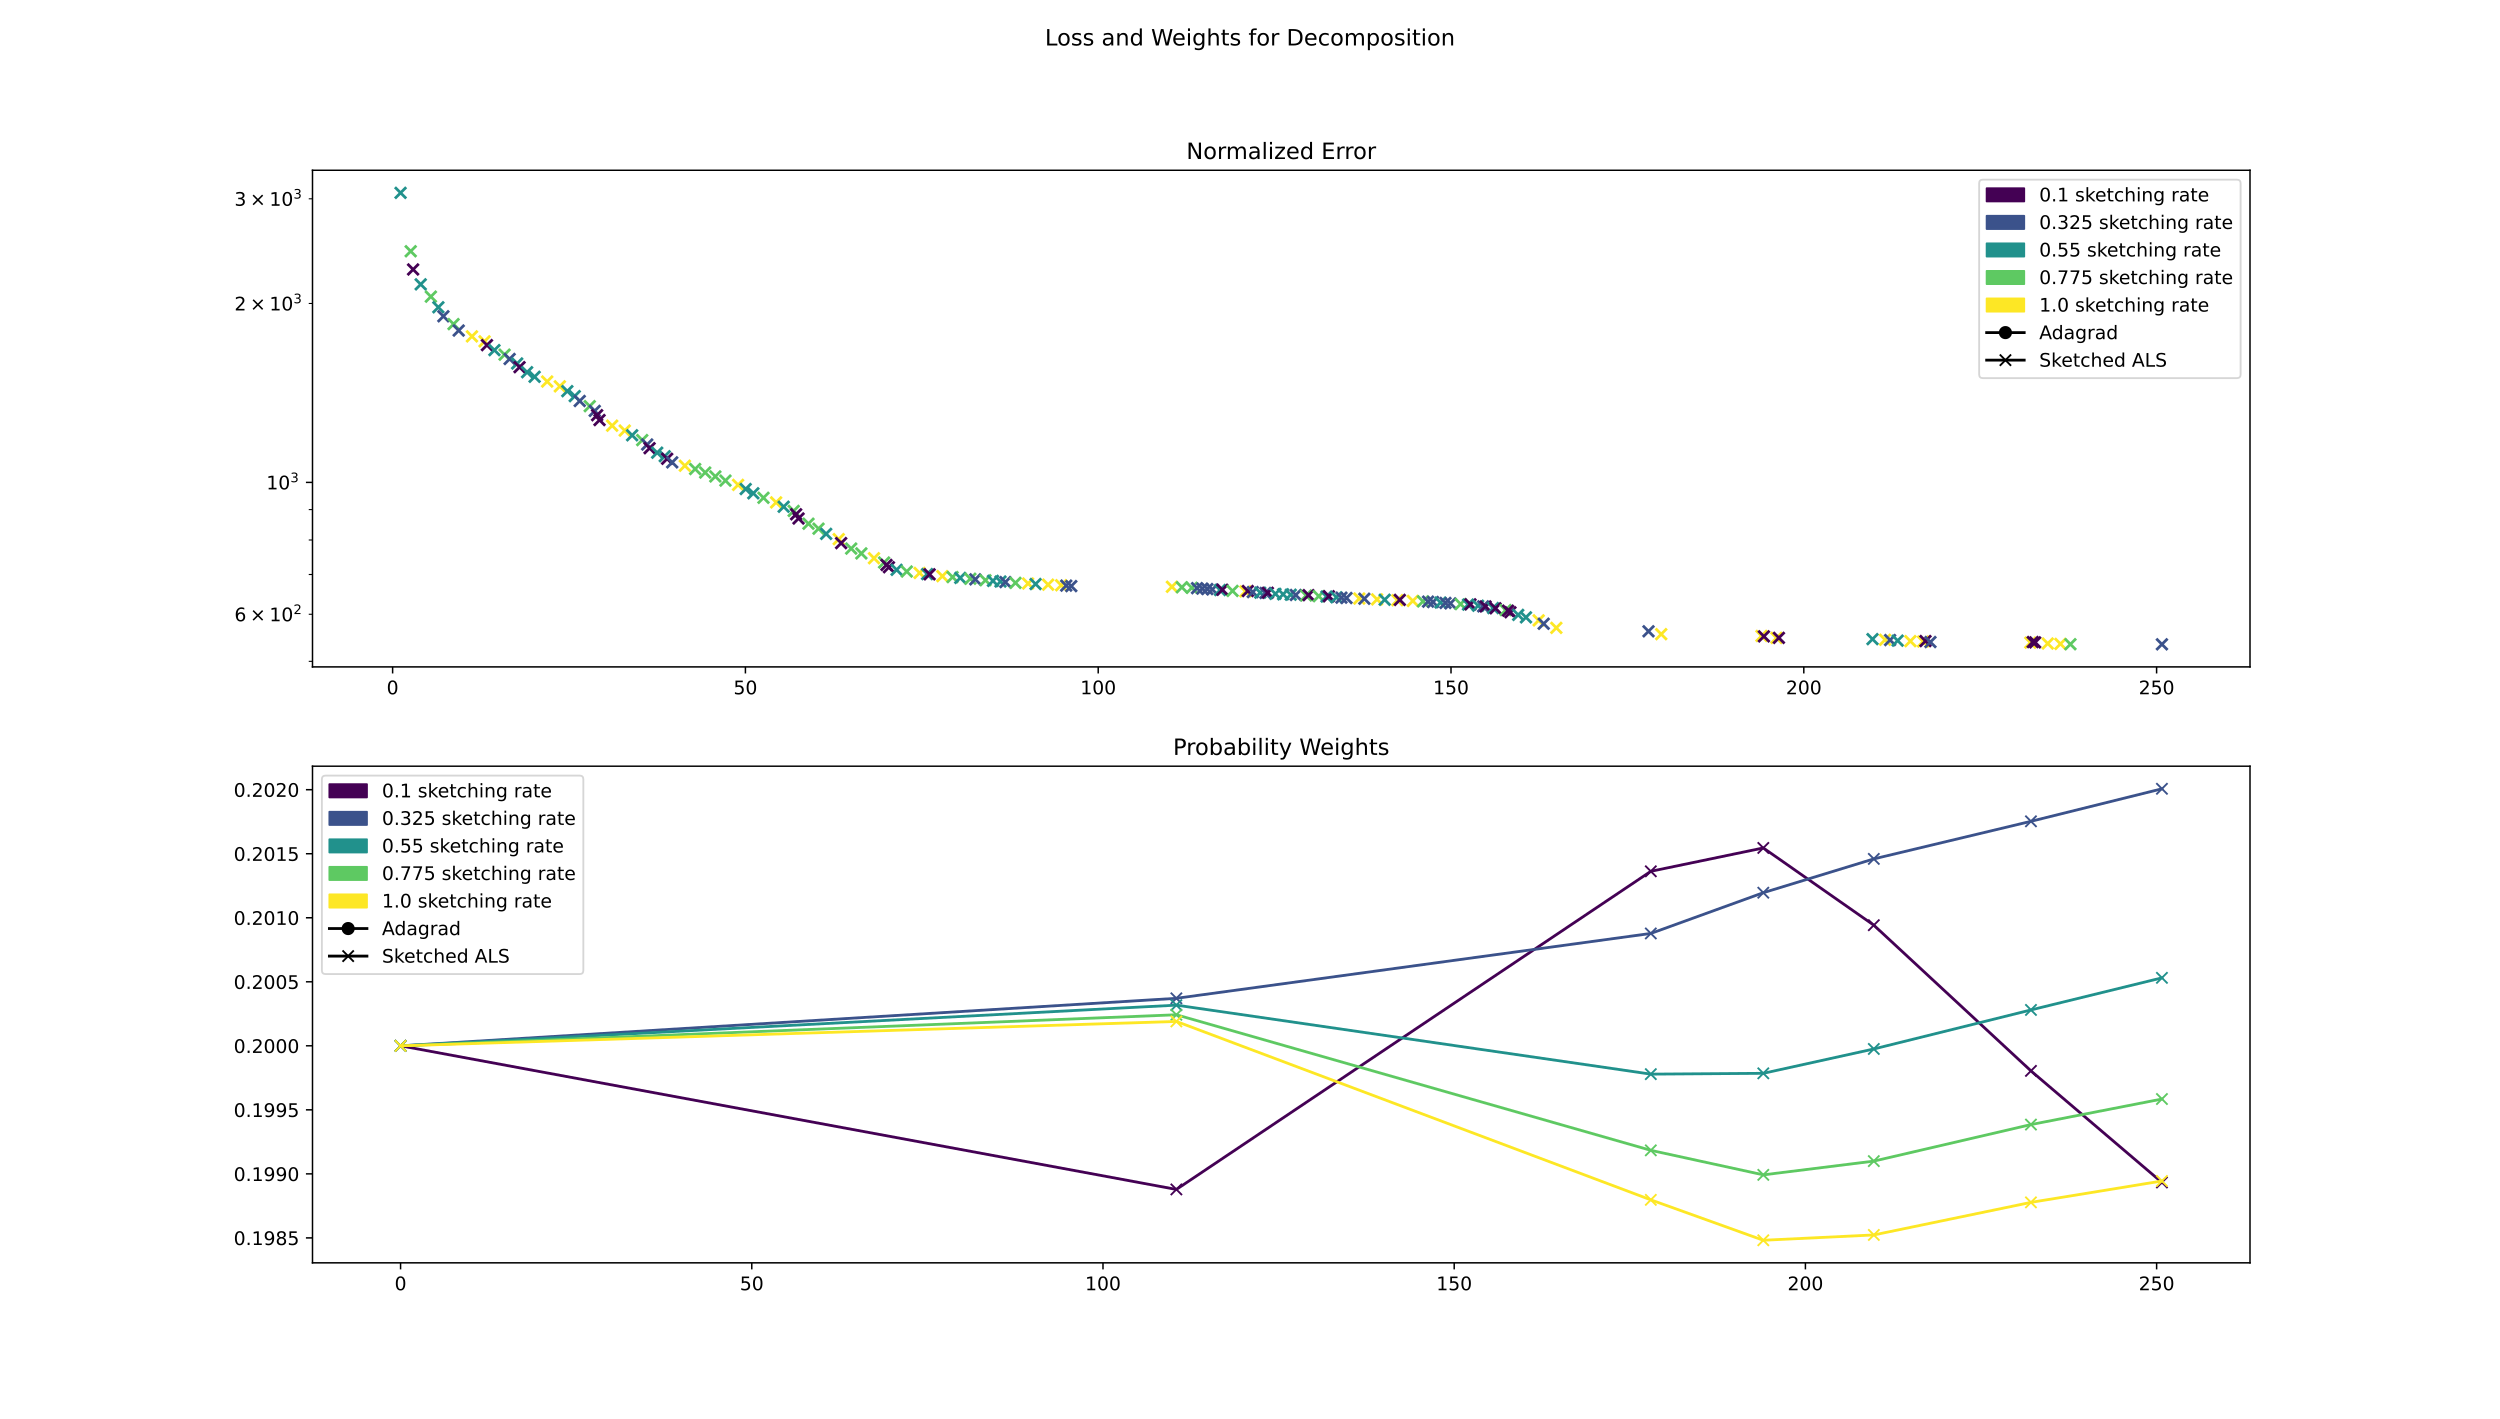 <?xml version="1.0" encoding="utf-8" standalone="no"?>
<!DOCTYPE svg PUBLIC "-//W3C//DTD SVG 1.1//EN"
  "http://www.w3.org/Graphics/SVG/1.1/DTD/svg11.dtd">
<!-- Created with matplotlib (https://matplotlib.org/) -->
<svg height="756pt" version="1.1" viewBox="0 0 1332 756" width="1332pt" xmlns="http://www.w3.org/2000/svg" xmlns:xlink="http://www.w3.org/1999/xlink">
 <defs>
  <style type="text/css">
*{stroke-linecap:butt;stroke-linejoin:round;}
  </style>
 </defs>
 <g id="figure_1">
  <g id="patch_1">
   <path d="M 0 756 
L 1332 756 
L 1332 0 
L 0 0 
z
" style="fill:#ffffff;"/>
  </g>
  <g id="axes_1">
   <g id="patch_2">
    <path d="M 166.5 355.32 
L 1198.8 355.32 
L 1198.8 90.72 
L 166.5 90.72 
z
" style="fill:#ffffff;"/>
   </g>
   <g id="PathCollection_1">
    <defs>
     <path d="M -3 3 
L 3 -3 
M -3 -3 
L 3 3 
" id="m26c8a4e362" style="stroke:#21918c;stroke-width:1.5;"/>
    </defs>
    <g clip-path="url(#pea7387d573)">
     <use style="fill:#21918c;stroke:#21918c;stroke-width:1.5;" x="213.423" xlink:href="#m26c8a4e362" y="102.747"/>
    </g>
   </g>
   <g id="PathCollection_2">
    <defs>
     <path d="M -3 3 
L 3 -3 
M -3 -3 
L 3 3 
" id="m0d58f3cb36" style="stroke:#5ec962;stroke-width:1.5;"/>
    </defs>
    <g clip-path="url(#pea7387d573)">
     <use style="fill:#5ec962;stroke:#5ec962;stroke-width:1.5;" x="218.822" xlink:href="#m0d58f3cb36" y="133.867"/>
    </g>
   </g>
   <g id="PathCollection_3">
    <defs>
     <path d="M -3 3 
L 3 -3 
M -3 -3 
L 3 3 
" id="ma357f96522" style="stroke:#440154;stroke-width:1.5;"/>
    </defs>
    <g clip-path="url(#pea7387d573)">
     <use style="fill:#440154;stroke:#440154;stroke-width:1.5;" x="220.109" xlink:href="#ma357f96522" y="143.575"/>
    </g>
   </g>
   <g id="PathCollection_4">
    <g clip-path="url(#pea7387d573)">
     <use style="fill:#21918c;stroke:#21918c;stroke-width:1.5;" x="224.147" xlink:href="#m26c8a4e362" y="151.504"/>
    </g>
   </g>
   <g id="PathCollection_5">
    <g clip-path="url(#pea7387d573)">
     <use style="fill:#5ec962;stroke:#5ec962;stroke-width:1.5;" x="229.565" xlink:href="#m0d58f3cb36" y="158.05"/>
    </g>
   </g>
   <g id="PathCollection_6">
    <g clip-path="url(#pea7387d573)">
     <use style="fill:#21918c;stroke:#21918c;stroke-width:1.5;" x="233.555" xlink:href="#m26c8a4e362" y="163.721"/>
    </g>
   </g>
   <g id="PathCollection_7">
    <defs>
     <path d="M -3 3 
L 3 -3 
M -3 -3 
L 3 3 
" id="m33e09aa579" style="stroke:#3b528b;stroke-width:1.5;"/>
    </defs>
    <g clip-path="url(#pea7387d573)">
     <use style="fill:#3b528b;stroke:#3b528b;stroke-width:1.5;" x="236.235" xlink:href="#m33e09aa579" y="168.512"/>
    </g>
   </g>
   <g id="PathCollection_8">
    <g clip-path="url(#pea7387d573)">
     <use style="fill:#5ec962;stroke:#5ec962;stroke-width:1.5;" x="241.651" xlink:href="#m0d58f3cb36" y="172.683"/>
    </g>
   </g>
   <g id="PathCollection_9">
    <g clip-path="url(#pea7387d573)">
     <use style="fill:#3b528b;stroke:#3b528b;stroke-width:1.5;" x="244.389" xlink:href="#m33e09aa579" y="176.109"/>
    </g>
   </g>
   <g id="PathCollection_10">
    <defs>
     <path d="M -3 3 
L 3 -3 
M -3 -3 
L 3 3 
" id="me7ccb9a2a1" style="stroke:#fde725;stroke-width:1.5;"/>
    </defs>
    <g clip-path="url(#pea7387d573)">
     <use style="fill:#fde725;stroke:#fde725;stroke-width:1.5;" x="251.459" xlink:href="#me7ccb9a2a1" y="179.223"/>
    </g>
   </g>
   <g id="PathCollection_11">
    <g clip-path="url(#pea7387d573)">
     <use style="fill:#fde725;stroke:#fde725;stroke-width:1.5;" x="258.171" xlink:href="#me7ccb9a2a1" y="181.882"/>
    </g>
   </g>
   <g id="PathCollection_12">
    <g clip-path="url(#pea7387d573)">
     <use style="fill:#440154;stroke:#440154;stroke-width:1.5;" x="259.446" xlink:href="#ma357f96522" y="183.879"/>
    </g>
   </g>
   <g id="PathCollection_13">
    <g clip-path="url(#pea7387d573)">
     <use style="fill:#21918c;stroke:#21918c;stroke-width:1.5;" x="263.427" xlink:href="#m26c8a4e362" y="186.549"/>
    </g>
   </g>
   <g id="PathCollection_14">
    <g clip-path="url(#pea7387d573)">
     <use style="fill:#5ec962;stroke:#5ec962;stroke-width:1.5;" x="268.834" xlink:href="#m0d58f3cb36" y="188.96"/>
    </g>
   </g>
   <g id="PathCollection_15">
    <g clip-path="url(#pea7387d573)">
     <use style="fill:#3b528b;stroke:#3b528b;stroke-width:1.5;" x="271.533" xlink:href="#m33e09aa579" y="191.259"/>
    </g>
   </g>
   <g id="PathCollection_16">
    <g clip-path="url(#pea7387d573)">
     <use style="fill:#21918c;stroke:#21918c;stroke-width:1.5;" x="275.547" xlink:href="#m26c8a4e362" y="193.661"/>
    </g>
   </g>
   <g id="PathCollection_17">
    <g clip-path="url(#pea7387d573)">
     <use style="fill:#440154;stroke:#440154;stroke-width:1.5;" x="276.81" xlink:href="#ma357f96522" y="195.62"/>
    </g>
   </g>
   <g id="PathCollection_18">
    <g clip-path="url(#pea7387d573)">
     <use style="fill:#21918c;stroke:#21918c;stroke-width:1.5;" x="280.839" xlink:href="#m26c8a4e362" y="198.312"/>
    </g>
   </g>
   <g id="PathCollection_19">
    <g clip-path="url(#pea7387d573)">
     <use style="fill:#21918c;stroke:#21918c;stroke-width:1.5;" x="284.836" xlink:href="#m26c8a4e362" y="200.749"/>
    </g>
   </g>
   <g id="PathCollection_20">
    <g clip-path="url(#pea7387d573)">
     <use style="fill:#fde725;stroke:#fde725;stroke-width:1.5;" x="291.536" xlink:href="#me7ccb9a2a1" y="203.277"/>
    </g>
   </g>
   <g id="PathCollection_21">
    <g clip-path="url(#pea7387d573)">
     <use style="fill:#fde725;stroke:#fde725;stroke-width:1.5;" x="298.285" xlink:href="#me7ccb9a2a1" y="205.841"/>
    </g>
   </g>
   <g id="PathCollection_22">
    <g clip-path="url(#pea7387d573)">
     <use style="fill:#21918c;stroke:#21918c;stroke-width:1.5;" x="302.266" xlink:href="#m26c8a4e362" y="208.408"/>
    </g>
   </g>
   <g id="PathCollection_23">
    <g clip-path="url(#pea7387d573)">
     <use style="fill:#21918c;stroke:#21918c;stroke-width:1.5;" x="306.225" xlink:href="#m26c8a4e362" y="211.057"/>
    </g>
   </g>
   <g id="PathCollection_24">
    <g clip-path="url(#pea7387d573)">
     <use style="fill:#3b528b;stroke:#3b528b;stroke-width:1.5;" x="308.881" xlink:href="#m33e09aa579" y="213.646"/>
    </g>
   </g>
   <g id="PathCollection_25">
    <g clip-path="url(#pea7387d573)">
     <use style="fill:#5ec962;stroke:#5ec962;stroke-width:1.5;" x="314.214" xlink:href="#m0d58f3cb36" y="216.39"/>
    </g>
   </g>
   <g id="PathCollection_26">
    <g clip-path="url(#pea7387d573)">
     <use style="fill:#3b528b;stroke:#3b528b;stroke-width:1.5;" x="316.876" xlink:href="#m33e09aa579" y="218.929"/>
    </g>
   </g>
   <g id="PathCollection_27">
    <g clip-path="url(#pea7387d573)">
     <use style="fill:#440154;stroke:#440154;stroke-width:1.5;" x="318.145" xlink:href="#ma357f96522" y="221.21"/>
    </g>
   </g>
   <g id="PathCollection_28">
    <g clip-path="url(#pea7387d573)">
     <use style="fill:#440154;stroke:#440154;stroke-width:1.5;" x="319.426" xlink:href="#ma357f96522" y="223.797"/>
    </g>
   </g>
   <g id="PathCollection_29">
    <g clip-path="url(#pea7387d573)">
     <use style="fill:#fde725;stroke:#fde725;stroke-width:1.5;" x="326.152" xlink:href="#me7ccb9a2a1" y="226.794"/>
    </g>
   </g>
   <g id="PathCollection_30">
    <g clip-path="url(#pea7387d573)">
     <use style="fill:#fde725;stroke:#fde725;stroke-width:1.5;" x="332.859" xlink:href="#me7ccb9a2a1" y="229.414"/>
    </g>
   </g>
   <g id="PathCollection_31">
    <g clip-path="url(#pea7387d573)">
     <use style="fill:#21918c;stroke:#21918c;stroke-width:1.5;" x="336.803" xlink:href="#m26c8a4e362" y="231.918"/>
    </g>
   </g>
   <g id="PathCollection_32">
    <g clip-path="url(#pea7387d573)">
     <use style="fill:#5ec962;stroke:#5ec962;stroke-width:1.5;" x="342.173" xlink:href="#m0d58f3cb36" y="234.482"/>
    </g>
   </g>
   <g id="PathCollection_33">
    <g clip-path="url(#pea7387d573)">
     <use style="fill:#3b528b;stroke:#3b528b;stroke-width:1.5;" x="344.824" xlink:href="#m33e09aa579" y="236.835"/>
    </g>
   </g>
   <g id="PathCollection_34">
    <g clip-path="url(#pea7387d573)">
     <use style="fill:#440154;stroke:#440154;stroke-width:1.5;" x="346.1" xlink:href="#ma357f96522" y="238.794"/>
    </g>
   </g>
   <g id="PathCollection_35">
    <g clip-path="url(#pea7387d573)">
     <use style="fill:#21918c;stroke:#21918c;stroke-width:1.5;" x="350.141" xlink:href="#m26c8a4e362" y="241.191"/>
    </g>
   </g>
   <g id="PathCollection_36">
    <g clip-path="url(#pea7387d573)">
     <use style="fill:#21918c;stroke:#21918c;stroke-width:1.5;" x="354.186" xlink:href="#m26c8a4e362" y="243.079"/>
    </g>
   </g>
   <g id="PathCollection_37">
    <g clip-path="url(#pea7387d573)">
     <use style="fill:#440154;stroke:#440154;stroke-width:1.5;" x="355.455" xlink:href="#ma357f96522" y="244.436"/>
    </g>
   </g>
   <g id="PathCollection_38">
    <g clip-path="url(#pea7387d573)">
     <use style="fill:#3b528b;stroke:#3b528b;stroke-width:1.5;" x="358.139" xlink:href="#m33e09aa579" y="246.345"/>
    </g>
   </g>
   <g id="PathCollection_39">
    <g clip-path="url(#pea7387d573)">
     <use style="fill:#fde725;stroke:#fde725;stroke-width:1.5;" x="364.892" xlink:href="#me7ccb9a2a1" y="248.137"/>
    </g>
   </g>
   <g id="PathCollection_40">
    <g clip-path="url(#pea7387d573)">
     <use style="fill:#5ec962;stroke:#5ec962;stroke-width:1.5;" x="370.379" xlink:href="#m0d58f3cb36" y="249.89"/>
    </g>
   </g>
   <g id="PathCollection_41">
    <g clip-path="url(#pea7387d573)">
     <use style="fill:#5ec962;stroke:#5ec962;stroke-width:1.5;" x="375.727" xlink:href="#m0d58f3cb36" y="251.772"/>
    </g>
   </g>
   <g id="PathCollection_42">
    <g clip-path="url(#pea7387d573)">
     <use style="fill:#5ec962;stroke:#5ec962;stroke-width:1.5;" x="381.124" xlink:href="#m0d58f3cb36" y="253.853"/>
    </g>
   </g>
   <g id="PathCollection_43">
    <g clip-path="url(#pea7387d573)">
     <use style="fill:#5ec962;stroke:#5ec962;stroke-width:1.5;" x="386.517" xlink:href="#m0d58f3cb36" y="256.064"/>
    </g>
   </g>
   <g id="PathCollection_44">
    <g clip-path="url(#pea7387d573)">
     <use style="fill:#fde725;stroke:#fde725;stroke-width:1.5;" x="393.249" xlink:href="#me7ccb9a2a1" y="258.344"/>
    </g>
   </g>
   <g id="PathCollection_45">
    <g clip-path="url(#pea7387d573)">
     <use style="fill:#21918c;stroke:#21918c;stroke-width:1.5;" x="397.306" xlink:href="#m26c8a4e362" y="260.553"/>
    </g>
   </g>
   <g id="PathCollection_46">
    <g clip-path="url(#pea7387d573)">
     <use style="fill:#21918c;stroke:#21918c;stroke-width:1.5;" x="401.373" xlink:href="#m26c8a4e362" y="262.824"/>
    </g>
   </g>
   <g id="PathCollection_47">
    <g clip-path="url(#pea7387d573)">
     <use style="fill:#5ec962;stroke:#5ec962;stroke-width:1.5;" x="406.779" xlink:href="#m0d58f3cb36" y="265.226"/>
    </g>
   </g>
   <g id="PathCollection_48">
    <g clip-path="url(#pea7387d573)">
     <use style="fill:#fde725;stroke:#fde725;stroke-width:1.5;" x="413.511" xlink:href="#me7ccb9a2a1" y="267.686"/>
    </g>
   </g>
   <g id="PathCollection_49">
    <g clip-path="url(#pea7387d573)">
     <use style="fill:#21918c;stroke:#21918c;stroke-width:1.5;" x="417.543" xlink:href="#m26c8a4e362" y="269.993"/>
    </g>
   </g>
   <g id="PathCollection_50">
    <g clip-path="url(#pea7387d573)">
     <use style="fill:#5ec962;stroke:#5ec962;stroke-width:1.5;" x="422.878" xlink:href="#m0d58f3cb36" y="272.216"/>
    </g>
   </g>
   <g id="PathCollection_51">
    <g clip-path="url(#pea7387d573)">
     <use style="fill:#440154;stroke:#440154;stroke-width:1.5;" x="424.171" xlink:href="#ma357f96522" y="274.01"/>
    </g>
   </g>
   <g id="PathCollection_52">
    <g clip-path="url(#pea7387d573)">
     <use style="fill:#440154;stroke:#440154;stroke-width:1.5;" x="425.457" xlink:href="#ma357f96522" y="276.249"/>
    </g>
   </g>
   <g id="PathCollection_53">
    <g clip-path="url(#pea7387d573)">
     <use style="fill:#5ec962;stroke:#5ec962;stroke-width:1.5;" x="430.747" xlink:href="#m0d58f3cb36" y="279.032"/>
    </g>
   </g>
   <g id="PathCollection_54">
    <g clip-path="url(#pea7387d573)">
     <use style="fill:#5ec962;stroke:#5ec962;stroke-width:1.5;" x="436.109" xlink:href="#m0d58f3cb36" y="281.673"/>
    </g>
   </g>
   <g id="PathCollection_55">
    <g clip-path="url(#pea7387d573)">
     <use style="fill:#21918c;stroke:#21918c;stroke-width:1.5;" x="440.171" xlink:href="#m26c8a4e362" y="284.439"/>
    </g>
   </g>
   <g id="PathCollection_56">
    <g clip-path="url(#pea7387d573)">
     <use style="fill:#fde725;stroke:#fde725;stroke-width:1.5;" x="446.884" xlink:href="#me7ccb9a2a1" y="287.26"/>
    </g>
   </g>
   <g id="PathCollection_57">
    <g clip-path="url(#pea7387d573)">
     <use style="fill:#440154;stroke:#440154;stroke-width:1.5;" x="448.161" xlink:href="#ma357f96522" y="289.366"/>
    </g>
   </g>
   <g id="PathCollection_58">
    <g clip-path="url(#pea7387d573)">
     <use style="fill:#5ec962;stroke:#5ec962;stroke-width:1.5;" x="453.51" xlink:href="#m0d58f3cb36" y="292.278"/>
    </g>
   </g>
   <g id="PathCollection_59">
    <g clip-path="url(#pea7387d573)">
     <use style="fill:#5ec962;stroke:#5ec962;stroke-width:1.5;" x="458.926" xlink:href="#m0d58f3cb36" y="294.856"/>
    </g>
   </g>
   <g id="PathCollection_60">
    <g clip-path="url(#pea7387d573)">
     <use style="fill:#fde725;stroke:#fde725;stroke-width:1.5;" x="465.67" xlink:href="#me7ccb9a2a1" y="297.415"/>
    </g>
   </g>
   <g id="PathCollection_61">
    <g clip-path="url(#pea7387d573)">
     <use style="fill:#5ec962;stroke:#5ec962;stroke-width:1.5;" x="471.051" xlink:href="#m0d58f3cb36" y="299.705"/>
    </g>
   </g>
   <g id="PathCollection_62">
    <g clip-path="url(#pea7387d573)">
     <use style="fill:#440154;stroke:#440154;stroke-width:1.5;" x="472.329" xlink:href="#ma357f96522" y="300.989"/>
    </g>
   </g>
   <g id="PathCollection_63">
    <g clip-path="url(#pea7387d573)">
     <use style="fill:#440154;stroke:#440154;stroke-width:1.5;" x="473.615" xlink:href="#ma357f96522" y="302.217"/>
    </g>
   </g>
   <g id="PathCollection_64">
    <g clip-path="url(#pea7387d573)">
     <use style="fill:#21918c;stroke:#21918c;stroke-width:1.5;" x="477.719" xlink:href="#m26c8a4e362" y="303.596"/>
    </g>
   </g>
   <g id="PathCollection_65">
    <g clip-path="url(#pea7387d573)">
     <use style="fill:#5ec962;stroke:#5ec962;stroke-width:1.5;" x="483.13" xlink:href="#m0d58f3cb36" y="304.5"/>
    </g>
   </g>
   <g id="PathCollection_66">
    <g clip-path="url(#pea7387d573)">
     <use style="fill:#fde725;stroke:#fde725;stroke-width:1.5;" x="489.962" xlink:href="#me7ccb9a2a1" y="305.26"/>
    </g>
   </g>
   <g id="PathCollection_67">
    <g clip-path="url(#pea7387d573)">
     <use style="fill:#21918c;stroke:#21918c;stroke-width:1.5;" x="493.976" xlink:href="#m26c8a4e362" y="305.867"/>
    </g>
   </g>
   <g id="PathCollection_68">
    <g clip-path="url(#pea7387d573)">
     <use style="fill:#440154;stroke:#440154;stroke-width:1.5;" x="495.288" xlink:href="#ma357f96522" y="305.997"/>
    </g>
   </g>
   <g id="PathCollection_69">
    <g clip-path="url(#pea7387d573)">
     <use style="fill:#fde725;stroke:#fde725;stroke-width:1.5;" x="502.088" xlink:href="#me7ccb9a2a1" y="306.967"/>
    </g>
   </g>
   <g id="PathCollection_70">
    <g clip-path="url(#pea7387d573)">
     <use style="fill:#5ec962;stroke:#5ec962;stroke-width:1.5;" x="507.526" xlink:href="#m0d58f3cb36" y="307.466"/>
    </g>
   </g>
   <g id="PathCollection_71">
    <g clip-path="url(#pea7387d573)">
     <use style="fill:#21918c;stroke:#21918c;stroke-width:1.5;" x="511.621" xlink:href="#m26c8a4e362" y="307.9"/>
    </g>
   </g>
   <g id="PathCollection_72">
    <g clip-path="url(#pea7387d573)">
     <use style="fill:#5ec962;stroke:#5ec962;stroke-width:1.5;" x="516.988" xlink:href="#m0d58f3cb36" y="308.357"/>
    </g>
   </g>
   <g id="PathCollection_73">
    <g clip-path="url(#pea7387d573)">
     <use style="fill:#3b528b;stroke:#3b528b;stroke-width:1.5;" x="519.632" xlink:href="#m33e09aa579" y="308.675"/>
    </g>
   </g>
   <g id="PathCollection_74">
    <g clip-path="url(#pea7387d573)">
     <use style="fill:#5ec962;stroke:#5ec962;stroke-width:1.5;" x="525.048" xlink:href="#m0d58f3cb36" y="309.145"/>
    </g>
   </g>
   <g id="PathCollection_75">
    <g clip-path="url(#pea7387d573)">
     <use style="fill:#21918c;stroke:#21918c;stroke-width:1.5;" x="529.06" xlink:href="#m26c8a4e362" y="309.483"/>
    </g>
   </g>
   <g id="PathCollection_76">
    <g clip-path="url(#pea7387d573)">
     <use style="fill:#21918c;stroke:#21918c;stroke-width:1.5;" x="533.052" xlink:href="#m26c8a4e362" y="309.84"/>
    </g>
   </g>
   <g id="PathCollection_77">
    <g clip-path="url(#pea7387d573)">
     <use style="fill:#3b528b;stroke:#3b528b;stroke-width:1.5;" x="535.678" xlink:href="#m33e09aa579" y="310.135"/>
    </g>
   </g>
   <g id="PathCollection_78">
    <g clip-path="url(#pea7387d573)">
     <use style="fill:#5ec962;stroke:#5ec962;stroke-width:1.5;" x="541.036" xlink:href="#m0d58f3cb36" y="310.544"/>
    </g>
   </g>
   <g id="PathCollection_79">
    <g clip-path="url(#pea7387d573)">
     <use style="fill:#fde725;stroke:#fde725;stroke-width:1.5;" x="547.762" xlink:href="#me7ccb9a2a1" y="310.898"/>
    </g>
   </g>
   <g id="PathCollection_80">
    <g clip-path="url(#pea7387d573)">
     <use style="fill:#21918c;stroke:#21918c;stroke-width:1.5;" x="551.754" xlink:href="#m26c8a4e362" y="311.167"/>
    </g>
   </g>
   <g id="PathCollection_81">
    <g clip-path="url(#pea7387d573)">
     <use style="fill:#fde725;stroke:#fde725;stroke-width:1.5;" x="558.436" xlink:href="#me7ccb9a2a1" y="311.51"/>
    </g>
   </g>
   <g id="PathCollection_82">
    <g clip-path="url(#pea7387d573)">
     <use style="fill:#fde725;stroke:#fde725;stroke-width:1.5;" x="565.377" xlink:href="#me7ccb9a2a1" y="311.807"/>
    </g>
   </g>
   <g id="PathCollection_83">
    <g clip-path="url(#pea7387d573)">
     <use style="fill:#3b528b;stroke:#3b528b;stroke-width:1.5;" x="568.083" xlink:href="#m33e09aa579" y="312.012"/>
    </g>
   </g>
   <g id="PathCollection_84">
    <g clip-path="url(#pea7387d573)">
     <use style="fill:#3b528b;stroke:#3b528b;stroke-width:1.5;" x="570.767" xlink:href="#m33e09aa579" y="312.271"/>
    </g>
   </g>
   <g id="PathCollection_85">
    <g clip-path="url(#pea7387d573)">
     <use style="fill:#fde725;stroke:#fde725;stroke-width:1.5;" x="624.399" xlink:href="#me7ccb9a2a1" y="312.636"/>
    </g>
   </g>
   <g id="PathCollection_86">
    <g clip-path="url(#pea7387d573)">
     <use style="fill:#5ec962;stroke:#5ec962;stroke-width:1.5;" x="629.699" xlink:href="#m0d58f3cb36" y="312.903"/>
    </g>
   </g>
   <g id="PathCollection_87">
    <g clip-path="url(#pea7387d573)">
     <use style="fill:#5ec962;stroke:#5ec962;stroke-width:1.5;" x="634.989" xlink:href="#m0d58f3cb36" y="313.179"/>
    </g>
   </g>
   <g id="PathCollection_88">
    <g clip-path="url(#pea7387d573)">
     <use style="fill:#3b528b;stroke:#3b528b;stroke-width:1.5;" x="637.778" xlink:href="#m33e09aa579" y="313.368"/>
    </g>
   </g>
   <g id="PathCollection_89">
    <g clip-path="url(#pea7387d573)">
     <use style="fill:#3b528b;stroke:#3b528b;stroke-width:1.5;" x="640.576" xlink:href="#m33e09aa579" y="313.601"/>
    </g>
   </g>
   <g id="PathCollection_90">
    <g clip-path="url(#pea7387d573)">
     <use style="fill:#3b528b;stroke:#3b528b;stroke-width:1.5;" x="643.269" xlink:href="#m33e09aa579" y="313.842"/>
    </g>
   </g>
   <g id="PathCollection_91">
    <g clip-path="url(#pea7387d573)">
     <use style="fill:#3b528b;stroke:#3b528b;stroke-width:1.5;" x="645.928" xlink:href="#m33e09aa579" y="314.06"/>
    </g>
   </g>
   <g id="PathCollection_92">
    <g clip-path="url(#pea7387d573)">
     <use style="fill:#21918c;stroke:#21918c;stroke-width:1.5;" x="650.006" xlink:href="#m26c8a4e362" y="314.367"/>
    </g>
   </g>
   <g id="PathCollection_93">
    <g clip-path="url(#pea7387d573)">
     <use style="fill:#440154;stroke:#440154;stroke-width:1.5;" x="651.3" xlink:href="#ma357f96522" y="314.219"/>
    </g>
   </g>
   <g id="PathCollection_94">
    <g clip-path="url(#pea7387d573)">
     <use style="fill:#5ec962;stroke:#5ec962;stroke-width:1.5;" x="656.702" xlink:href="#m0d58f3cb36" y="314.837"/>
    </g>
   </g>
   <g id="PathCollection_95">
    <g clip-path="url(#pea7387d573)">
     <use style="fill:#fde725;stroke:#fde725;stroke-width:1.5;" x="663.552" xlink:href="#me7ccb9a2a1" y="315.108"/>
    </g>
   </g>
   <g id="PathCollection_96">
    <g clip-path="url(#pea7387d573)">
     <use style="fill:#440154;stroke:#440154;stroke-width:1.5;" x="664.832" xlink:href="#ma357f96522" y="314.89"/>
    </g>
   </g>
   <g id="PathCollection_97">
    <g clip-path="url(#pea7387d573)">
     <use style="fill:#3b528b;stroke:#3b528b;stroke-width:1.5;" x="667.486" xlink:href="#m33e09aa579" y="315.459"/>
    </g>
   </g>
   <g id="PathCollection_98">
    <g clip-path="url(#pea7387d573)">
     <use style="fill:#21918c;stroke:#21918c;stroke-width:1.5;" x="671.46" xlink:href="#m26c8a4e362" y="315.774"/>
    </g>
   </g>
   <g id="PathCollection_99">
    <g clip-path="url(#pea7387d573)">
     <use style="fill:#3b528b;stroke:#3b528b;stroke-width:1.5;" x="674.2" xlink:href="#m33e09aa579" y="315.935"/>
    </g>
   </g>
   <g id="PathCollection_100">
    <g clip-path="url(#pea7387d573)">
     <use style="fill:#440154;stroke:#440154;stroke-width:1.5;" x="675.494" xlink:href="#ma357f96522" y="315.834"/>
    </g>
   </g>
   <g id="PathCollection_101">
    <g clip-path="url(#pea7387d573)">
     <use style="fill:#21918c;stroke:#21918c;stroke-width:1.5;" x="679.54" xlink:href="#m26c8a4e362" y="316.397"/>
    </g>
   </g>
   <g id="PathCollection_102">
    <g clip-path="url(#pea7387d573)">
     <use style="fill:#21918c;stroke:#21918c;stroke-width:1.5;" x="683.654" xlink:href="#m26c8a4e362" y="316.645"/>
    </g>
   </g>
   <g id="PathCollection_103">
    <g clip-path="url(#pea7387d573)">
     <use style="fill:#21918c;stroke:#21918c;stroke-width:1.5;" x="687.691" xlink:href="#m26c8a4e362" y="316.859"/>
    </g>
   </g>
   <g id="PathCollection_104">
    <g clip-path="url(#pea7387d573)">
     <use style="fill:#3b528b;stroke:#3b528b;stroke-width:1.5;" x="690.379" xlink:href="#m33e09aa579" y="317.005"/>
    </g>
   </g>
   <g id="PathCollection_105">
    <g clip-path="url(#pea7387d573)">
     <use style="fill:#5ec962;stroke:#5ec962;stroke-width:1.5;" x="695.899" xlink:href="#m0d58f3cb36" y="317.273"/>
    </g>
   </g>
   <g id="PathCollection_106">
    <g clip-path="url(#pea7387d573)">
     <use style="fill:#440154;stroke:#440154;stroke-width:1.5;" x="697.188" xlink:href="#ma357f96522" y="317.093"/>
    </g>
   </g>
   <g id="PathCollection_107">
    <g clip-path="url(#pea7387d573)">
     <use style="fill:#5ec962;stroke:#5ec962;stroke-width:1.5;" x="702.631" xlink:href="#m0d58f3cb36" y="317.629"/>
    </g>
   </g>
   <g id="PathCollection_108">
    <g clip-path="url(#pea7387d573)">
     <use style="fill:#21918c;stroke:#21918c;stroke-width:1.5;" x="706.74" xlink:href="#m26c8a4e362" y="317.844"/>
    </g>
   </g>
   <g id="PathCollection_109">
    <g clip-path="url(#pea7387d573)">
     <use style="fill:#440154;stroke:#440154;stroke-width:1.5;" x="708.02" xlink:href="#ma357f96522" y="317.668"/>
    </g>
   </g>
   <g id="PathCollection_110">
    <g clip-path="url(#pea7387d573)">
     <use style="fill:#21918c;stroke:#21918c;stroke-width:1.5;" x="712.052" xlink:href="#m26c8a4e362" y="318.246"/>
    </g>
   </g>
   <g id="PathCollection_111">
    <g clip-path="url(#pea7387d573)">
     <use style="fill:#3b528b;stroke:#3b528b;stroke-width:1.5;" x="714.708" xlink:href="#m33e09aa579" y="318.428"/>
    </g>
   </g>
   <g id="PathCollection_112">
    <g clip-path="url(#pea7387d573)">
     <use style="fill:#3b528b;stroke:#3b528b;stroke-width:1.5;" x="717.417" xlink:href="#m33e09aa579" y="318.617"/>
    </g>
   </g>
   <g id="PathCollection_113">
    <g clip-path="url(#pea7387d573)">
     <use style="fill:#fde725;stroke:#fde725;stroke-width:1.5;" x="724.236" xlink:href="#me7ccb9a2a1" y="318.908"/>
    </g>
   </g>
   <g id="PathCollection_114">
    <g clip-path="url(#pea7387d573)">
     <use style="fill:#3b528b;stroke:#3b528b;stroke-width:1.5;" x="726.924" xlink:href="#m33e09aa579" y="319.011"/>
    </g>
   </g>
   <g id="PathCollection_115">
    <g clip-path="url(#pea7387d573)">
     <use style="fill:#fde725;stroke:#fde725;stroke-width:1.5;" x="733.703" xlink:href="#me7ccb9a2a1" y="319.358"/>
    </g>
   </g>
   <g id="PathCollection_116">
    <g clip-path="url(#pea7387d573)">
     <use style="fill:#21918c;stroke:#21918c;stroke-width:1.5;" x="737.761" xlink:href="#m26c8a4e362" y="319.539"/>
    </g>
   </g>
   <g id="PathCollection_117">
    <g clip-path="url(#pea7387d573)">
     <use style="fill:#fde725;stroke:#fde725;stroke-width:1.5;" x="744.508" xlink:href="#me7ccb9a2a1" y="319.796"/>
    </g>
   </g>
   <g id="PathCollection_118">
    <g clip-path="url(#pea7387d573)">
     <use style="fill:#440154;stroke:#440154;stroke-width:1.5;" x="745.812" xlink:href="#ma357f96522" y="319.617"/>
    </g>
   </g>
   <g id="PathCollection_119">
    <g clip-path="url(#pea7387d573)">
     <use style="fill:#fde725;stroke:#fde725;stroke-width:1.5;" x="752.743" xlink:href="#me7ccb9a2a1" y="320.158"/>
    </g>
   </g>
   <g id="PathCollection_120">
    <g clip-path="url(#pea7387d573)">
     <use style="fill:#5ec962;stroke:#5ec962;stroke-width:1.5;" x="758.162" xlink:href="#m0d58f3cb36" y="320.41"/>
    </g>
   </g>
   <g id="PathCollection_121">
    <g clip-path="url(#pea7387d573)">
     <use style="fill:#3b528b;stroke:#3b528b;stroke-width:1.5;" x="760.877" xlink:href="#m33e09aa579" y="320.558"/>
    </g>
   </g>
   <g id="PathCollection_122">
    <g clip-path="url(#pea7387d573)">
     <use style="fill:#3b528b;stroke:#3b528b;stroke-width:1.5;" x="763.517" xlink:href="#m33e09aa579" y="320.763"/>
    </g>
   </g>
   <g id="PathCollection_123">
    <g clip-path="url(#pea7387d573)">
     <use style="fill:#21918c;stroke:#21918c;stroke-width:1.5;" x="767.501" xlink:href="#m26c8a4e362" y="321.04"/>
    </g>
   </g>
   <g id="PathCollection_124">
    <g clip-path="url(#pea7387d573)">
     <use style="fill:#3b528b;stroke:#3b528b;stroke-width:1.5;" x="770.144" xlink:href="#m33e09aa579" y="321.241"/>
    </g>
   </g>
   <g id="PathCollection_125">
    <g clip-path="url(#pea7387d573)">
     <use style="fill:#3b528b;stroke:#3b528b;stroke-width:1.5;" x="772.797" xlink:href="#m33e09aa579" y="321.489"/>
    </g>
   </g>
   <g id="PathCollection_126">
    <g clip-path="url(#pea7387d573)">
     <use style="fill:#5ec962;stroke:#5ec962;stroke-width:1.5;" x="778.208" xlink:href="#m0d58f3cb36" y="321.846"/>
    </g>
   </g>
   <g id="PathCollection_127">
    <g clip-path="url(#pea7387d573)">
     <use style="fill:#21918c;stroke:#21918c;stroke-width:1.5;" x="782.173" xlink:href="#m26c8a4e362" y="322.122"/>
    </g>
   </g>
   <g id="PathCollection_128">
    <g clip-path="url(#pea7387d573)">
     <use style="fill:#440154;stroke:#440154;stroke-width:1.5;" x="783.453" xlink:href="#ma357f96522" y="321.997"/>
    </g>
   </g>
   <g id="PathCollection_129">
    <g clip-path="url(#pea7387d573)">
     <use style="fill:#21918c;stroke:#21918c;stroke-width:1.5;" x="787.52" xlink:href="#m26c8a4e362" y="322.733"/>
    </g>
   </g>
   <g id="PathCollection_130">
    <g clip-path="url(#pea7387d573)">
     <use style="fill:#3b528b;stroke:#3b528b;stroke-width:1.5;" x="790.204" xlink:href="#m33e09aa579" y="323.071"/>
    </g>
   </g>
   <g id="PathCollection_131">
    <g clip-path="url(#pea7387d573)">
     <use style="fill:#440154;stroke:#440154;stroke-width:1.5;" x="791.496" xlink:href="#ma357f96522" y="323.106"/>
    </g>
   </g>
   <g id="PathCollection_132">
    <g clip-path="url(#pea7387d573)">
     <use style="fill:#21918c;stroke:#21918c;stroke-width:1.5;" x="795.52" xlink:href="#m26c8a4e362" y="323.965"/>
    </g>
   </g>
   <g id="PathCollection_133">
    <g clip-path="url(#pea7387d573)">
     <use style="fill:#440154;stroke:#440154;stroke-width:1.5;" x="796.814" xlink:href="#ma357f96522" y="324.088"/>
    </g>
   </g>
   <g id="PathCollection_134">
    <g clip-path="url(#pea7387d573)">
     <use style="fill:#5ec962;stroke:#5ec962;stroke-width:1.5;" x="802.198" xlink:href="#m0d58f3cb36" y="325.064"/>
    </g>
   </g>
   <g id="PathCollection_135">
    <g clip-path="url(#pea7387d573)">
     <use style="fill:#440154;stroke:#440154;stroke-width:1.5;" x="803.47" xlink:href="#ma357f96522" y="325.364"/>
    </g>
   </g>
   <g id="PathCollection_136">
    <g clip-path="url(#pea7387d573)">
     <use style="fill:#440154;stroke:#440154;stroke-width:1.5;" x="804.751" xlink:href="#ma357f96522" y="326.2"/>
    </g>
   </g>
   <g id="PathCollection_137">
    <g clip-path="url(#pea7387d573)">
     <use style="fill:#21918c;stroke:#21918c;stroke-width:1.5;" x="808.898" xlink:href="#m26c8a4e362" y="327.609"/>
    </g>
   </g>
   <g id="PathCollection_138">
    <g clip-path="url(#pea7387d573)">
     <use style="fill:#21918c;stroke:#21918c;stroke-width:1.5;" x="813.026" xlink:href="#m26c8a4e362" y="328.917"/>
    </g>
   </g>
   <g id="PathCollection_139">
    <g clip-path="url(#pea7387d573)">
     <use style="fill:#fde725;stroke:#fde725;stroke-width:1.5;" x="819.796" xlink:href="#me7ccb9a2a1" y="330.53"/>
    </g>
   </g>
   <g id="PathCollection_140">
    <g clip-path="url(#pea7387d573)">
     <use style="fill:#3b528b;stroke:#3b528b;stroke-width:1.5;" x="822.476" xlink:href="#m33e09aa579" y="332.326"/>
    </g>
   </g>
   <g id="PathCollection_141">
    <g clip-path="url(#pea7387d573)">
     <use style="fill:#fde725;stroke:#fde725;stroke-width:1.5;" x="829.204" xlink:href="#me7ccb9a2a1" y="334.52"/>
    </g>
   </g>
   <g id="PathCollection_142">
    <g clip-path="url(#pea7387d573)">
     <use style="fill:#3b528b;stroke:#3b528b;stroke-width:1.5;" x="878.325" xlink:href="#m33e09aa579" y="336.356"/>
    </g>
   </g>
   <g id="PathCollection_143">
    <g clip-path="url(#pea7387d573)">
     <use style="fill:#fde725;stroke:#fde725;stroke-width:1.5;" x="885.099" xlink:href="#me7ccb9a2a1" y="337.883"/>
    </g>
   </g>
   <g id="PathCollection_144">
    <g clip-path="url(#pea7387d573)">
     <use style="fill:#fde725;stroke:#fde725;stroke-width:1.5;" x="938.529" xlink:href="#me7ccb9a2a1" y="338.827"/>
    </g>
   </g>
   <g id="PathCollection_145">
    <g clip-path="url(#pea7387d573)">
     <use style="fill:#440154;stroke:#440154;stroke-width:1.5;" x="939.809" xlink:href="#ma357f96522" y="339.058"/>
    </g>
   </g>
   <g id="PathCollection_146">
    <g clip-path="url(#pea7387d573)">
     <use style="fill:#fde725;stroke:#fde725;stroke-width:1.5;" x="946.511" xlink:href="#me7ccb9a2a1" y="339.872"/>
    </g>
   </g>
   <g id="PathCollection_147">
    <g clip-path="url(#pea7387d573)">
     <use style="fill:#440154;stroke:#440154;stroke-width:1.5;" x="947.791" xlink:href="#ma357f96522" y="339.86"/>
    </g>
   </g>
   <g id="PathCollection_148">
    <g clip-path="url(#pea7387d573)">
     <use style="fill:#21918c;stroke:#21918c;stroke-width:1.5;" x="997.675" xlink:href="#m26c8a4e362" y="340.527"/>
    </g>
   </g>
   <g id="PathCollection_149">
    <g clip-path="url(#pea7387d573)">
     <use style="fill:#fde725;stroke:#fde725;stroke-width:1.5;" x="1004.364" xlink:href="#me7ccb9a2a1" y="340.875"/>
    </g>
   </g>
   <g id="PathCollection_150">
    <g clip-path="url(#pea7387d573)">
     <use style="fill:#3b528b;stroke:#3b528b;stroke-width:1.5;" x="1007.032" xlink:href="#m33e09aa579" y="341.027"/>
    </g>
   </g>
   <g id="PathCollection_151">
    <g clip-path="url(#pea7387d573)">
     <use style="fill:#21918c;stroke:#21918c;stroke-width:1.5;" x="1011.072" xlink:href="#m26c8a4e362" y="341.333"/>
    </g>
   </g>
   <g id="PathCollection_152">
    <g clip-path="url(#pea7387d573)">
     <use style="fill:#fde725;stroke:#fde725;stroke-width:1.5;" x="1017.845" xlink:href="#me7ccb9a2a1" y="341.596"/>
    </g>
   </g>
   <g id="PathCollection_153">
    <g clip-path="url(#pea7387d573)">
     <use style="fill:#fde725;stroke:#fde725;stroke-width:1.5;" x="1024.614" xlink:href="#me7ccb9a2a1" y="341.808"/>
    </g>
   </g>
   <g id="PathCollection_154">
    <g clip-path="url(#pea7387d573)">
     <use style="fill:#440154;stroke:#440154;stroke-width:1.5;" x="1025.891" xlink:href="#ma357f96522" y="341.551"/>
    </g>
   </g>
   <g id="PathCollection_155">
    <g clip-path="url(#pea7387d573)">
     <use style="fill:#3b528b;stroke:#3b528b;stroke-width:1.5;" x="1028.531" xlink:href="#m33e09aa579" y="342.076"/>
    </g>
   </g>
   <g id="PathCollection_156">
    <g clip-path="url(#pea7387d573)">
     <use style="fill:#fde725;stroke:#fde725;stroke-width:1.5;" x="1081.773" xlink:href="#me7ccb9a2a1" y="342.391"/>
    </g>
   </g>
   <g id="PathCollection_157">
    <g clip-path="url(#pea7387d573)">
     <use style="fill:#440154;stroke:#440154;stroke-width:1.5;" x="1083.057" xlink:href="#ma357f96522" y="342.079"/>
    </g>
   </g>
   <g id="PathCollection_158">
    <g clip-path="url(#pea7387d573)">
     <use style="fill:#440154;stroke:#440154;stroke-width:1.5;" x="1084.332" xlink:href="#ma357f96522" y="342.261"/>
    </g>
   </g>
   <g id="PathCollection_159">
    <g clip-path="url(#pea7387d573)">
     <use style="fill:#fde725;stroke:#fde725;stroke-width:1.5;" x="1091.04" xlink:href="#me7ccb9a2a1" y="342.866"/>
    </g>
   </g>
   <g id="PathCollection_160">
    <g clip-path="url(#pea7387d573)">
     <use style="fill:#fde725;stroke:#fde725;stroke-width:1.5;" x="1097.801" xlink:href="#me7ccb9a2a1" y="343.072"/>
    </g>
   </g>
   <g id="PathCollection_161">
    <g clip-path="url(#pea7387d573)">
     <use style="fill:#5ec962;stroke:#5ec962;stroke-width:1.5;" x="1103.111" xlink:href="#m0d58f3cb36" y="343.239"/>
    </g>
   </g>
   <g id="PathCollection_162">
    <g clip-path="url(#pea7387d573)">
     <use style="fill:#3b528b;stroke:#3b528b;stroke-width:1.5;" x="1151.877" xlink:href="#m33e09aa579" y="343.293"/>
    </g>
   </g>
   <g id="matplotlib.axis_1">
    <g id="xtick_1">
     <g id="line2d_1">
      <defs>
       <path d="M 0 0 
L 0 3.5 
" id="m6c6d6271d4" style="stroke:#000000;stroke-width:0.8;"/>
      </defs>
      <g>
       <use style="stroke:#000000;stroke-width:0.8;" x="209.188" xlink:href="#m6c6d6271d4" y="355.32"/>
      </g>
     </g>
     <g id="text_1">
      <!-- 0 -->
      <defs>
       <path d="M 31.781 66.406 
Q 24.172 66.406 20.328 58.906 
Q 16.5 51.422 16.5 36.375 
Q 16.5 21.391 20.328 13.891 
Q 24.172 6.391 31.781 6.391 
Q 39.453 6.391 43.281 13.891 
Q 47.125 21.391 47.125 36.375 
Q 47.125 51.422 43.281 58.906 
Q 39.453 66.406 31.781 66.406 
z
M 31.781 74.219 
Q 44.047 74.219 50.516 64.516 
Q 56.984 54.828 56.984 36.375 
Q 56.984 17.969 50.516 8.266 
Q 44.047 -1.422 31.781 -1.422 
Q 19.531 -1.422 13.062 8.266 
Q 6.594 17.969 6.594 36.375 
Q 6.594 54.828 13.062 64.516 
Q 19.531 74.219 31.781 74.219 
z
" id="DejaVuSans-48"/>
      </defs>
      <g transform="translate(206.007 369.918)scale(0.1 -0.1)">
       <use xlink:href="#DejaVuSans-48"/>
      </g>
     </g>
    </g>
    <g id="xtick_2">
     <g id="line2d_2">
      <g>
       <use style="stroke:#000000;stroke-width:0.8;" x="397.158" xlink:href="#m6c6d6271d4" y="355.32"/>
      </g>
     </g>
     <g id="text_2">
      <!-- 50 -->
      <defs>
       <path d="M 10.797 72.906 
L 49.516 72.906 
L 49.516 64.594 
L 19.828 64.594 
L 19.828 46.734 
Q 21.969 47.469 24.109 47.828 
Q 26.266 48.188 28.422 48.188 
Q 40.625 48.188 47.75 41.5 
Q 54.891 34.812 54.891 23.391 
Q 54.891 11.625 47.562 5.094 
Q 40.234 -1.422 26.906 -1.422 
Q 22.312 -1.422 17.547 -0.641 
Q 12.797 0.141 7.719 1.703 
L 7.719 11.625 
Q 12.109 9.234 16.797 8.062 
Q 21.484 6.891 26.703 6.891 
Q 35.156 6.891 40.078 11.328 
Q 45.016 15.766 45.016 23.391 
Q 45.016 31 40.078 35.438 
Q 35.156 39.891 26.703 39.891 
Q 22.75 39.891 18.812 39.016 
Q 14.891 38.141 10.797 36.281 
z
" id="DejaVuSans-53"/>
      </defs>
      <g transform="translate(390.795 369.918)scale(0.1 -0.1)">
       <use xlink:href="#DejaVuSans-53"/>
       <use x="63.623" xlink:href="#DejaVuSans-48"/>
      </g>
     </g>
    </g>
    <g id="xtick_3">
     <g id="line2d_3">
      <g>
       <use style="stroke:#000000;stroke-width:0.8;" x="585.127" xlink:href="#m6c6d6271d4" y="355.32"/>
      </g>
     </g>
     <g id="text_3">
      <!-- 100 -->
      <defs>
       <path d="M 12.406 8.297 
L 28.516 8.297 
L 28.516 63.922 
L 10.984 60.406 
L 10.984 69.391 
L 28.422 72.906 
L 38.281 72.906 
L 38.281 8.297 
L 54.391 8.297 
L 54.391 0 
L 12.406 0 
z
" id="DejaVuSans-49"/>
      </defs>
      <g transform="translate(575.583 369.918)scale(0.1 -0.1)">
       <use xlink:href="#DejaVuSans-49"/>
       <use x="63.623" xlink:href="#DejaVuSans-48"/>
       <use x="127.246" xlink:href="#DejaVuSans-48"/>
      </g>
     </g>
    </g>
    <g id="xtick_4">
     <g id="line2d_4">
      <g>
       <use style="stroke:#000000;stroke-width:0.8;" x="773.097" xlink:href="#m6c6d6271d4" y="355.32"/>
      </g>
     </g>
     <g id="text_4">
      <!-- 150 -->
      <g transform="translate(763.553 369.918)scale(0.1 -0.1)">
       <use xlink:href="#DejaVuSans-49"/>
       <use x="63.623" xlink:href="#DejaVuSans-53"/>
       <use x="127.246" xlink:href="#DejaVuSans-48"/>
      </g>
     </g>
    </g>
    <g id="xtick_5">
     <g id="line2d_5">
      <g>
       <use style="stroke:#000000;stroke-width:0.8;" x="961.066" xlink:href="#m6c6d6271d4" y="355.32"/>
      </g>
     </g>
     <g id="text_5">
      <!-- 200 -->
      <defs>
       <path d="M 19.188 8.297 
L 53.609 8.297 
L 53.609 0 
L 7.328 0 
L 7.328 8.297 
Q 12.938 14.109 22.625 23.891 
Q 32.328 33.688 34.812 36.531 
Q 39.547 41.844 41.422 45.531 
Q 43.312 49.219 43.312 52.781 
Q 43.312 58.594 39.234 62.25 
Q 35.156 65.922 28.609 65.922 
Q 23.969 65.922 18.812 64.312 
Q 13.672 62.703 7.812 59.422 
L 7.812 69.391 
Q 13.766 71.781 18.938 73 
Q 24.125 74.219 28.422 74.219 
Q 39.75 74.219 46.484 68.547 
Q 53.219 62.891 53.219 53.422 
Q 53.219 48.922 51.531 44.891 
Q 49.859 40.875 45.406 35.406 
Q 44.188 33.984 37.641 27.219 
Q 31.109 20.453 19.188 8.297 
z
" id="DejaVuSans-50"/>
      </defs>
      <g transform="translate(951.523 369.918)scale(0.1 -0.1)">
       <use xlink:href="#DejaVuSans-50"/>
       <use x="63.623" xlink:href="#DejaVuSans-48"/>
       <use x="127.246" xlink:href="#DejaVuSans-48"/>
      </g>
     </g>
    </g>
    <g id="xtick_6">
     <g id="line2d_6">
      <g>
       <use style="stroke:#000000;stroke-width:0.8;" x="1149.036" xlink:href="#m6c6d6271d4" y="355.32"/>
      </g>
     </g>
     <g id="text_6">
      <!-- 250 -->
      <g transform="translate(1139.492 369.918)scale(0.1 -0.1)">
       <use xlink:href="#DejaVuSans-50"/>
       <use x="63.623" xlink:href="#DejaVuSans-53"/>
       <use x="127.246" xlink:href="#DejaVuSans-48"/>
      </g>
     </g>
    </g>
   </g>
   <g id="matplotlib.axis_2">
    <g id="ytick_1">
     <g id="line2d_7">
      <defs>
       <path d="M 0 0 
L -3.5 0 
" id="mf22619ff1c" style="stroke:#000000;stroke-width:0.8;"/>
      </defs>
      <g>
       <use style="stroke:#000000;stroke-width:0.8;" x="166.5" xlink:href="#mf22619ff1c" y="257.023"/>
      </g>
     </g>
     <g id="text_7">
      <!-- $\mathdefault{10^{3}}$ -->
      <defs>
       <path d="M 40.578 39.312 
Q 47.656 37.797 51.625 33 
Q 55.609 28.219 55.609 21.188 
Q 55.609 10.406 48.188 4.484 
Q 40.766 -1.422 27.094 -1.422 
Q 22.516 -1.422 17.656 -0.516 
Q 12.797 0.391 7.625 2.203 
L 7.625 11.719 
Q 11.719 9.328 16.594 8.109 
Q 21.484 6.891 26.812 6.891 
Q 36.078 6.891 40.938 10.547 
Q 45.797 14.203 45.797 21.188 
Q 45.797 27.641 41.281 31.266 
Q 36.766 34.906 28.719 34.906 
L 20.219 34.906 
L 20.219 43.016 
L 29.109 43.016 
Q 36.375 43.016 40.234 45.922 
Q 44.094 48.828 44.094 54.297 
Q 44.094 59.906 40.109 62.906 
Q 36.141 65.922 28.719 65.922 
Q 24.656 65.922 20.016 65.031 
Q 15.375 64.156 9.812 62.312 
L 9.812 71.094 
Q 15.438 72.656 20.344 73.438 
Q 25.25 74.219 29.594 74.219 
Q 40.828 74.219 47.359 69.109 
Q 53.906 64.016 53.906 55.328 
Q 53.906 49.266 50.438 45.094 
Q 46.969 40.922 40.578 39.312 
z
" id="DejaVuSans-51"/>
      </defs>
      <g transform="translate(141.9 260.822)scale(0.1 -0.1)">
       <use transform="translate(0 0.766)" xlink:href="#DejaVuSans-49"/>
       <use transform="translate(63.623 0.766)" xlink:href="#DejaVuSans-48"/>
       <use transform="translate(128.203 39.047)scale(0.7)" xlink:href="#DejaVuSans-51"/>
      </g>
     </g>
    </g>
    <g id="ytick_2">
     <g id="line2d_8">
      <defs>
       <path d="M 0 0 
L -2 0 
" id="m47d89115e8" style="stroke:#000000;stroke-width:0.6;"/>
      </defs>
      <g>
       <use style="stroke:#000000;stroke-width:0.6;" x="166.5" xlink:href="#m47d89115e8" y="352.36"/>
      </g>
     </g>
    </g>
    <g id="ytick_3">
     <g id="line2d_9">
      <g>
       <use style="stroke:#000000;stroke-width:0.6;" x="166.5" xlink:href="#m47d89115e8" y="327.283"/>
      </g>
     </g>
     <g id="text_8">
      <!-- $\mathdefault{6\times10^{2}}$ -->
      <defs>
       <path d="M 33.016 40.375 
Q 26.375 40.375 22.484 35.828 
Q 18.609 31.297 18.609 23.391 
Q 18.609 15.531 22.484 10.953 
Q 26.375 6.391 33.016 6.391 
Q 39.656 6.391 43.531 10.953 
Q 47.406 15.531 47.406 23.391 
Q 47.406 31.297 43.531 35.828 
Q 39.656 40.375 33.016 40.375 
z
M 52.594 71.297 
L 52.594 62.312 
Q 48.875 64.062 45.094 64.984 
Q 41.312 65.922 37.594 65.922 
Q 27.828 65.922 22.672 59.328 
Q 17.531 52.734 16.797 39.406 
Q 19.672 43.656 24.016 45.922 
Q 28.375 48.188 33.594 48.188 
Q 44.578 48.188 50.953 41.516 
Q 57.328 34.859 57.328 23.391 
Q 57.328 12.156 50.688 5.359 
Q 44.047 -1.422 33.016 -1.422 
Q 20.359 -1.422 13.672 8.266 
Q 6.984 17.969 6.984 36.375 
Q 6.984 53.656 15.188 63.938 
Q 23.391 74.219 37.203 74.219 
Q 40.922 74.219 44.703 73.484 
Q 48.484 72.75 52.594 71.297 
z
" id="DejaVuSans-54"/>
       <path d="M 70.125 53.719 
L 47.797 31.297 
L 70.125 8.984 
L 64.312 3.078 
L 41.891 25.484 
L 19.484 3.078 
L 13.719 8.984 
L 35.984 31.297 
L 13.719 53.719 
L 19.484 59.625 
L 41.891 37.203 
L 64.312 59.625 
z
" id="DejaVuSans-215"/>
      </defs>
      <g transform="translate(124.9 331.082)scale(0.1 -0.1)">
       <use transform="translate(0 0.766)" xlink:href="#DejaVuSans-54"/>
       <use transform="translate(83.105 0.766)" xlink:href="#DejaVuSans-215"/>
       <use transform="translate(186.377 0.766)" xlink:href="#DejaVuSans-49"/>
       <use transform="translate(250 0.766)" xlink:href="#DejaVuSans-48"/>
       <use transform="translate(314.58 39.047)scale(0.7)" xlink:href="#DejaVuSans-50"/>
      </g>
     </g>
    </g>
    <g id="ytick_4">
     <g id="line2d_10">
      <g>
       <use style="stroke:#000000;stroke-width:0.6;" x="166.5" xlink:href="#m47d89115e8" y="306.081"/>
      </g>
     </g>
    </g>
    <g id="ytick_5">
     <g id="line2d_11">
      <g>
       <use style="stroke:#000000;stroke-width:0.6;" x="166.5" xlink:href="#m47d89115e8" y="287.715"/>
      </g>
     </g>
    </g>
    <g id="ytick_6">
     <g id="line2d_12">
      <g>
       <use style="stroke:#000000;stroke-width:0.6;" x="166.5" xlink:href="#m47d89115e8" y="271.515"/>
      </g>
     </g>
    </g>
    <g id="ytick_7">
     <g id="line2d_13">
      <g>
       <use style="stroke:#000000;stroke-width:0.6;" x="166.5" xlink:href="#m47d89115e8" y="161.687"/>
      </g>
     </g>
     <g id="text_9">
      <!-- $\mathdefault{2\times10^{3}}$ -->
      <g transform="translate(124.9 165.486)scale(0.1 -0.1)">
       <use transform="translate(0 0.766)" xlink:href="#DejaVuSans-50"/>
       <use transform="translate(83.105 0.766)" xlink:href="#DejaVuSans-215"/>
       <use transform="translate(186.377 0.766)" xlink:href="#DejaVuSans-49"/>
       <use transform="translate(250 0.766)" xlink:href="#DejaVuSans-48"/>
       <use transform="translate(314.58 39.047)scale(0.7)" xlink:href="#DejaVuSans-51"/>
      </g>
     </g>
    </g>
    <g id="ytick_8">
     <g id="line2d_14">
      <g>
       <use style="stroke:#000000;stroke-width:0.6;" x="166.5" xlink:href="#m47d89115e8" y="105.918"/>
      </g>
     </g>
     <g id="text_10">
      <!-- $\mathdefault{3\times10^{3}}$ -->
      <g transform="translate(124.9 109.718)scale(0.1 -0.1)">
       <use transform="translate(0 0.766)" xlink:href="#DejaVuSans-51"/>
       <use transform="translate(83.105 0.766)" xlink:href="#DejaVuSans-215"/>
       <use transform="translate(186.377 0.766)" xlink:href="#DejaVuSans-49"/>
       <use transform="translate(250 0.766)" xlink:href="#DejaVuSans-48"/>
       <use transform="translate(314.58 39.047)scale(0.7)" xlink:href="#DejaVuSans-51"/>
      </g>
     </g>
    </g>
   </g>
   <g id="patch_3">
    <path d="M 166.5 355.32 
L 166.5 90.72 
" style="fill:none;stroke:#000000;stroke-linecap:square;stroke-linejoin:miter;stroke-width:0.8;"/>
   </g>
   <g id="patch_4">
    <path d="M 1198.8 355.32 
L 1198.8 90.72 
" style="fill:none;stroke:#000000;stroke-linecap:square;stroke-linejoin:miter;stroke-width:0.8;"/>
   </g>
   <g id="patch_5">
    <path d="M 166.5 355.32 
L 1198.8 355.32 
" style="fill:none;stroke:#000000;stroke-linecap:square;stroke-linejoin:miter;stroke-width:0.8;"/>
   </g>
   <g id="patch_6">
    <path d="M 166.5 90.72 
L 1198.8 90.72 
" style="fill:none;stroke:#000000;stroke-linecap:square;stroke-linejoin:miter;stroke-width:0.8;"/>
   </g>
   <g id="text_11">
    <!-- Normalized Error -->
    <defs>
     <path d="M 9.812 72.906 
L 23.094 72.906 
L 55.422 11.922 
L 55.422 72.906 
L 64.984 72.906 
L 64.984 0 
L 51.703 0 
L 19.391 60.984 
L 19.391 0 
L 9.812 0 
z
" id="DejaVuSans-78"/>
     <path d="M 30.609 48.391 
Q 23.391 48.391 19.188 42.75 
Q 14.984 37.109 14.984 27.297 
Q 14.984 17.484 19.156 11.844 
Q 23.344 6.203 30.609 6.203 
Q 37.797 6.203 41.984 11.859 
Q 46.188 17.531 46.188 27.297 
Q 46.188 37.016 41.984 42.703 
Q 37.797 48.391 30.609 48.391 
z
M 30.609 56 
Q 42.328 56 49.016 48.375 
Q 55.719 40.766 55.719 27.297 
Q 55.719 13.875 49.016 6.219 
Q 42.328 -1.422 30.609 -1.422 
Q 18.844 -1.422 12.172 6.219 
Q 5.516 13.875 5.516 27.297 
Q 5.516 40.766 12.172 48.375 
Q 18.844 56 30.609 56 
z
" id="DejaVuSans-111"/>
     <path d="M 41.109 46.297 
Q 39.594 47.172 37.812 47.578 
Q 36.031 48 33.891 48 
Q 26.266 48 22.188 43.047 
Q 18.109 38.094 18.109 28.812 
L 18.109 0 
L 9.078 0 
L 9.078 54.688 
L 18.109 54.688 
L 18.109 46.188 
Q 20.953 51.172 25.484 53.578 
Q 30.031 56 36.531 56 
Q 37.453 56 38.578 55.875 
Q 39.703 55.766 41.062 55.516 
z
" id="DejaVuSans-114"/>
     <path d="M 52 44.188 
Q 55.375 50.25 60.062 53.125 
Q 64.75 56 71.094 56 
Q 79.641 56 84.281 50.016 
Q 88.922 44.047 88.922 33.016 
L 88.922 0 
L 79.891 0 
L 79.891 32.719 
Q 79.891 40.578 77.094 44.375 
Q 74.312 48.188 68.609 48.188 
Q 61.625 48.188 57.562 43.547 
Q 53.516 38.922 53.516 30.906 
L 53.516 0 
L 44.484 0 
L 44.484 32.719 
Q 44.484 40.625 41.703 44.406 
Q 38.922 48.188 33.109 48.188 
Q 26.219 48.188 22.156 43.531 
Q 18.109 38.875 18.109 30.906 
L 18.109 0 
L 9.078 0 
L 9.078 54.688 
L 18.109 54.688 
L 18.109 46.188 
Q 21.188 51.219 25.484 53.609 
Q 29.781 56 35.688 56 
Q 41.656 56 45.828 52.969 
Q 50 49.953 52 44.188 
z
" id="DejaVuSans-109"/>
     <path d="M 34.281 27.484 
Q 23.391 27.484 19.188 25 
Q 14.984 22.516 14.984 16.5 
Q 14.984 11.719 18.141 8.906 
Q 21.297 6.109 26.703 6.109 
Q 34.188 6.109 38.703 11.406 
Q 43.219 16.703 43.219 25.484 
L 43.219 27.484 
z
M 52.203 31.203 
L 52.203 0 
L 43.219 0 
L 43.219 8.297 
Q 40.141 3.328 35.547 0.953 
Q 30.953 -1.422 24.312 -1.422 
Q 15.922 -1.422 10.953 3.297 
Q 6 8.016 6 15.922 
Q 6 25.141 12.172 29.828 
Q 18.359 34.516 30.609 34.516 
L 43.219 34.516 
L 43.219 35.406 
Q 43.219 41.609 39.141 45 
Q 35.062 48.391 27.688 48.391 
Q 23 48.391 18.547 47.266 
Q 14.109 46.141 10.016 43.891 
L 10.016 52.203 
Q 14.938 54.109 19.578 55.047 
Q 24.219 56 28.609 56 
Q 40.484 56 46.344 49.844 
Q 52.203 43.703 52.203 31.203 
z
" id="DejaVuSans-97"/>
     <path d="M 9.422 75.984 
L 18.406 75.984 
L 18.406 0 
L 9.422 0 
z
" id="DejaVuSans-108"/>
     <path d="M 9.422 54.688 
L 18.406 54.688 
L 18.406 0 
L 9.422 0 
z
M 9.422 75.984 
L 18.406 75.984 
L 18.406 64.594 
L 9.422 64.594 
z
" id="DejaVuSans-105"/>
     <path d="M 5.516 54.688 
L 48.188 54.688 
L 48.188 46.484 
L 14.406 7.172 
L 48.188 7.172 
L 48.188 0 
L 4.297 0 
L 4.297 8.203 
L 38.094 47.516 
L 5.516 47.516 
z
" id="DejaVuSans-122"/>
     <path d="M 56.203 29.594 
L 56.203 25.203 
L 14.891 25.203 
Q 15.484 15.922 20.484 11.062 
Q 25.484 6.203 34.422 6.203 
Q 39.594 6.203 44.453 7.469 
Q 49.312 8.734 54.109 11.281 
L 54.109 2.781 
Q 49.266 0.734 44.188 -0.344 
Q 39.109 -1.422 33.891 -1.422 
Q 20.797 -1.422 13.156 6.188 
Q 5.516 13.812 5.516 26.812 
Q 5.516 40.234 12.766 48.109 
Q 20.016 56 32.328 56 
Q 43.359 56 49.781 48.891 
Q 56.203 41.797 56.203 29.594 
z
M 47.219 32.234 
Q 47.125 39.594 43.094 43.984 
Q 39.062 48.391 32.422 48.391 
Q 24.906 48.391 20.391 44.141 
Q 15.875 39.891 15.188 32.172 
z
" id="DejaVuSans-101"/>
     <path d="M 45.406 46.391 
L 45.406 75.984 
L 54.391 75.984 
L 54.391 0 
L 45.406 0 
L 45.406 8.203 
Q 42.578 3.328 38.25 0.953 
Q 33.938 -1.422 27.875 -1.422 
Q 17.969 -1.422 11.734 6.484 
Q 5.516 14.406 5.516 27.297 
Q 5.516 40.188 11.734 48.094 
Q 17.969 56 27.875 56 
Q 33.938 56 38.25 53.625 
Q 42.578 51.266 45.406 46.391 
z
M 14.797 27.297 
Q 14.797 17.391 18.875 11.75 
Q 22.953 6.109 30.078 6.109 
Q 37.203 6.109 41.297 11.75 
Q 45.406 17.391 45.406 27.297 
Q 45.406 37.203 41.297 42.844 
Q 37.203 48.484 30.078 48.484 
Q 22.953 48.484 18.875 42.844 
Q 14.797 37.203 14.797 27.297 
z
" id="DejaVuSans-100"/>
     <path id="DejaVuSans-32"/>
     <path d="M 9.812 72.906 
L 55.906 72.906 
L 55.906 64.594 
L 19.672 64.594 
L 19.672 43.016 
L 54.391 43.016 
L 54.391 34.719 
L 19.672 34.719 
L 19.672 8.297 
L 56.781 8.297 
L 56.781 0 
L 9.812 0 
z
" id="DejaVuSans-69"/>
    </defs>
    <g transform="translate(632.094 84.72)scale(0.12 -0.12)">
     <use xlink:href="#DejaVuSans-78"/>
     <use x="74.805" xlink:href="#DejaVuSans-111"/>
     <use x="135.986" xlink:href="#DejaVuSans-114"/>
     <use x="175.35" xlink:href="#DejaVuSans-109"/>
     <use x="272.762" xlink:href="#DejaVuSans-97"/>
     <use x="334.041" xlink:href="#DejaVuSans-108"/>
     <use x="361.824" xlink:href="#DejaVuSans-105"/>
     <use x="389.607" xlink:href="#DejaVuSans-122"/>
     <use x="442.098" xlink:href="#DejaVuSans-101"/>
     <use x="503.621" xlink:href="#DejaVuSans-100"/>
     <use x="567.098" xlink:href="#DejaVuSans-32"/>
     <use x="598.885" xlink:href="#DejaVuSans-69"/>
     <use x="662.068" xlink:href="#DejaVuSans-114"/>
     <use x="701.432" xlink:href="#DejaVuSans-114"/>
     <use x="740.295" xlink:href="#DejaVuSans-111"/>
     <use x="801.477" xlink:href="#DejaVuSans-114"/>
    </g>
   </g>
   <g id="legend_1">
    <g id="patch_7">
     <path d="M 1056.492 201.467 
L 1191.8 201.467 
Q 1193.8 201.467 1193.8 199.467 
L 1193.8 97.72 
Q 1193.8 95.72 1191.8 95.72 
L 1056.492 95.72 
Q 1054.492 95.72 1054.492 97.72 
L 1054.492 199.467 
Q 1054.492 201.467 1056.492 201.467 
z
" style="fill:#ffffff;opacity:0.8;stroke:#cccccc;stroke-linejoin:miter;"/>
    </g>
    <g id="patch_8">
     <path d="M 1058.492 107.318 
L 1078.492 107.318 
L 1078.492 100.318 
L 1058.492 100.318 
z
" style="fill:#440154;stroke:#440154;stroke-linejoin:miter;"/>
    </g>
    <g id="text_12">
     <!-- 0.1 sketching rate -->
     <defs>
      <path d="M 10.688 12.406 
L 21 12.406 
L 21 0 
L 10.688 0 
z
" id="DejaVuSans-46"/>
      <path d="M 44.281 53.078 
L 44.281 44.578 
Q 40.484 46.531 36.375 47.5 
Q 32.281 48.484 27.875 48.484 
Q 21.188 48.484 17.844 46.438 
Q 14.5 44.391 14.5 40.281 
Q 14.5 37.156 16.891 35.375 
Q 19.281 33.594 26.516 31.984 
L 29.594 31.297 
Q 39.156 29.25 43.188 25.516 
Q 47.219 21.781 47.219 15.094 
Q 47.219 7.469 41.188 3.016 
Q 35.156 -1.422 24.609 -1.422 
Q 20.219 -1.422 15.453 -0.562 
Q 10.688 0.297 5.422 2 
L 5.422 11.281 
Q 10.406 8.688 15.234 7.391 
Q 20.062 6.109 24.812 6.109 
Q 31.156 6.109 34.562 8.281 
Q 37.984 10.453 37.984 14.406 
Q 37.984 18.062 35.516 20.016 
Q 33.062 21.969 24.703 23.781 
L 21.578 24.516 
Q 13.234 26.266 9.516 29.906 
Q 5.812 33.547 5.812 39.891 
Q 5.812 47.609 11.281 51.797 
Q 16.75 56 26.812 56 
Q 31.781 56 36.172 55.266 
Q 40.578 54.547 44.281 53.078 
z
" id="DejaVuSans-115"/>
      <path d="M 9.078 75.984 
L 18.109 75.984 
L 18.109 31.109 
L 44.922 54.688 
L 56.391 54.688 
L 27.391 29.109 
L 57.625 0 
L 45.906 0 
L 18.109 26.703 
L 18.109 0 
L 9.078 0 
z
" id="DejaVuSans-107"/>
      <path d="M 18.312 70.219 
L 18.312 54.688 
L 36.812 54.688 
L 36.812 47.703 
L 18.312 47.703 
L 18.312 18.016 
Q 18.312 11.328 20.141 9.422 
Q 21.969 7.516 27.594 7.516 
L 36.812 7.516 
L 36.812 0 
L 27.594 0 
Q 17.188 0 13.234 3.875 
Q 9.281 7.766 9.281 18.016 
L 9.281 47.703 
L 2.688 47.703 
L 2.688 54.688 
L 9.281 54.688 
L 9.281 70.219 
z
" id="DejaVuSans-116"/>
      <path d="M 48.781 52.594 
L 48.781 44.188 
Q 44.969 46.297 41.141 47.344 
Q 37.312 48.391 33.406 48.391 
Q 24.656 48.391 19.812 42.844 
Q 14.984 37.312 14.984 27.297 
Q 14.984 17.281 19.812 11.734 
Q 24.656 6.203 33.406 6.203 
Q 37.312 6.203 41.141 7.25 
Q 44.969 8.297 48.781 10.406 
L 48.781 2.094 
Q 45.016 0.344 40.984 -0.531 
Q 36.969 -1.422 32.422 -1.422 
Q 20.062 -1.422 12.781 6.344 
Q 5.516 14.109 5.516 27.297 
Q 5.516 40.672 12.859 48.328 
Q 20.219 56 33.016 56 
Q 37.156 56 41.109 55.141 
Q 45.062 54.297 48.781 52.594 
z
" id="DejaVuSans-99"/>
      <path d="M 54.891 33.016 
L 54.891 0 
L 45.906 0 
L 45.906 32.719 
Q 45.906 40.484 42.875 44.328 
Q 39.844 48.188 33.797 48.188 
Q 26.516 48.188 22.312 43.547 
Q 18.109 38.922 18.109 30.906 
L 18.109 0 
L 9.078 0 
L 9.078 75.984 
L 18.109 75.984 
L 18.109 46.188 
Q 21.344 51.125 25.703 53.562 
Q 30.078 56 35.797 56 
Q 45.219 56 50.047 50.172 
Q 54.891 44.344 54.891 33.016 
z
" id="DejaVuSans-104"/>
      <path d="M 54.891 33.016 
L 54.891 0 
L 45.906 0 
L 45.906 32.719 
Q 45.906 40.484 42.875 44.328 
Q 39.844 48.188 33.797 48.188 
Q 26.516 48.188 22.312 43.547 
Q 18.109 38.922 18.109 30.906 
L 18.109 0 
L 9.078 0 
L 9.078 54.688 
L 18.109 54.688 
L 18.109 46.188 
Q 21.344 51.125 25.703 53.562 
Q 30.078 56 35.797 56 
Q 45.219 56 50.047 50.172 
Q 54.891 44.344 54.891 33.016 
z
" id="DejaVuSans-110"/>
      <path d="M 45.406 27.984 
Q 45.406 37.75 41.375 43.109 
Q 37.359 48.484 30.078 48.484 
Q 22.859 48.484 18.828 43.109 
Q 14.797 37.75 14.797 27.984 
Q 14.797 18.266 18.828 12.891 
Q 22.859 7.516 30.078 7.516 
Q 37.359 7.516 41.375 12.891 
Q 45.406 18.266 45.406 27.984 
z
M 54.391 6.781 
Q 54.391 -7.172 48.188 -13.984 
Q 42 -20.797 29.203 -20.797 
Q 24.469 -20.797 20.266 -20.094 
Q 16.062 -19.391 12.109 -17.922 
L 12.109 -9.188 
Q 16.062 -11.328 19.922 -12.344 
Q 23.781 -13.375 27.781 -13.375 
Q 36.625 -13.375 41.016 -8.766 
Q 45.406 -4.156 45.406 5.172 
L 45.406 9.625 
Q 42.625 4.781 38.281 2.391 
Q 33.938 0 27.875 0 
Q 17.828 0 11.672 7.656 
Q 5.516 15.328 5.516 27.984 
Q 5.516 40.672 11.672 48.328 
Q 17.828 56 27.875 56 
Q 33.938 56 38.281 53.609 
Q 42.625 51.219 45.406 46.391 
L 45.406 54.688 
L 54.391 54.688 
z
" id="DejaVuSans-103"/>
     </defs>
     <g transform="translate(1086.492 107.318)scale(0.1 -0.1)">
      <use xlink:href="#DejaVuSans-48"/>
      <use x="63.623" xlink:href="#DejaVuSans-46"/>
      <use x="95.41" xlink:href="#DejaVuSans-49"/>
      <use x="159.033" xlink:href="#DejaVuSans-32"/>
      <use x="190.82" xlink:href="#DejaVuSans-115"/>
      <use x="242.92" xlink:href="#DejaVuSans-107"/>
      <use x="297.205" xlink:href="#DejaVuSans-101"/>
      <use x="358.729" xlink:href="#DejaVuSans-116"/>
      <use x="397.938" xlink:href="#DejaVuSans-99"/>
      <use x="452.918" xlink:href="#DejaVuSans-104"/>
      <use x="516.297" xlink:href="#DejaVuSans-105"/>
      <use x="544.08" xlink:href="#DejaVuSans-110"/>
      <use x="607.459" xlink:href="#DejaVuSans-103"/>
      <use x="670.936" xlink:href="#DejaVuSans-32"/>
      <use x="702.723" xlink:href="#DejaVuSans-114"/>
      <use x="743.836" xlink:href="#DejaVuSans-97"/>
      <use x="805.115" xlink:href="#DejaVuSans-116"/>
      <use x="844.324" xlink:href="#DejaVuSans-101"/>
     </g>
    </g>
    <g id="patch_9">
     <path d="M 1058.492 121.997 
L 1078.492 121.997 
L 1078.492 114.997 
L 1058.492 114.997 
z
" style="fill:#3b528b;stroke:#3b528b;stroke-linejoin:miter;"/>
    </g>
    <g id="text_13">
     <!-- 0.325 sketching rate -->
     <g transform="translate(1086.492 121.997)scale(0.1 -0.1)">
      <use xlink:href="#DejaVuSans-48"/>
      <use x="63.623" xlink:href="#DejaVuSans-46"/>
      <use x="95.41" xlink:href="#DejaVuSans-51"/>
      <use x="159.033" xlink:href="#DejaVuSans-50"/>
      <use x="222.656" xlink:href="#DejaVuSans-53"/>
      <use x="286.279" xlink:href="#DejaVuSans-32"/>
      <use x="318.066" xlink:href="#DejaVuSans-115"/>
      <use x="370.166" xlink:href="#DejaVuSans-107"/>
      <use x="424.451" xlink:href="#DejaVuSans-101"/>
      <use x="485.975" xlink:href="#DejaVuSans-116"/>
      <use x="525.184" xlink:href="#DejaVuSans-99"/>
      <use x="580.164" xlink:href="#DejaVuSans-104"/>
      <use x="643.543" xlink:href="#DejaVuSans-105"/>
      <use x="671.326" xlink:href="#DejaVuSans-110"/>
      <use x="734.705" xlink:href="#DejaVuSans-103"/>
      <use x="798.182" xlink:href="#DejaVuSans-32"/>
      <use x="829.969" xlink:href="#DejaVuSans-114"/>
      <use x="871.082" xlink:href="#DejaVuSans-97"/>
      <use x="932.361" xlink:href="#DejaVuSans-116"/>
      <use x="971.57" xlink:href="#DejaVuSans-101"/>
     </g>
    </g>
    <g id="patch_10">
     <path d="M 1058.492 136.675 
L 1078.492 136.675 
L 1078.492 129.675 
L 1058.492 129.675 
z
" style="fill:#21918c;stroke:#21918c;stroke-linejoin:miter;"/>
    </g>
    <g id="text_14">
     <!-- 0.55 sketching rate -->
     <g transform="translate(1086.492 136.675)scale(0.1 -0.1)">
      <use xlink:href="#DejaVuSans-48"/>
      <use x="63.623" xlink:href="#DejaVuSans-46"/>
      <use x="95.41" xlink:href="#DejaVuSans-53"/>
      <use x="159.033" xlink:href="#DejaVuSans-53"/>
      <use x="222.656" xlink:href="#DejaVuSans-32"/>
      <use x="254.443" xlink:href="#DejaVuSans-115"/>
      <use x="306.543" xlink:href="#DejaVuSans-107"/>
      <use x="360.828" xlink:href="#DejaVuSans-101"/>
      <use x="422.352" xlink:href="#DejaVuSans-116"/>
      <use x="461.561" xlink:href="#DejaVuSans-99"/>
      <use x="516.541" xlink:href="#DejaVuSans-104"/>
      <use x="579.92" xlink:href="#DejaVuSans-105"/>
      <use x="607.703" xlink:href="#DejaVuSans-110"/>
      <use x="671.082" xlink:href="#DejaVuSans-103"/>
      <use x="734.559" xlink:href="#DejaVuSans-32"/>
      <use x="766.346" xlink:href="#DejaVuSans-114"/>
      <use x="807.459" xlink:href="#DejaVuSans-97"/>
      <use x="868.738" xlink:href="#DejaVuSans-116"/>
      <use x="907.947" xlink:href="#DejaVuSans-101"/>
     </g>
    </g>
    <g id="patch_11">
     <path d="M 1058.492 151.353 
L 1078.492 151.353 
L 1078.492 144.353 
L 1058.492 144.353 
z
" style="fill:#5ec962;stroke:#5ec962;stroke-linejoin:miter;"/>
    </g>
    <g id="text_15">
     <!-- 0.775 sketching rate -->
     <defs>
      <path d="M 8.203 72.906 
L 55.078 72.906 
L 55.078 68.703 
L 28.609 0 
L 18.312 0 
L 43.219 64.594 
L 8.203 64.594 
z
" id="DejaVuSans-55"/>
     </defs>
     <g transform="translate(1086.492 151.353)scale(0.1 -0.1)">
      <use xlink:href="#DejaVuSans-48"/>
      <use x="63.623" xlink:href="#DejaVuSans-46"/>
      <use x="95.41" xlink:href="#DejaVuSans-55"/>
      <use x="159.033" xlink:href="#DejaVuSans-55"/>
      <use x="222.656" xlink:href="#DejaVuSans-53"/>
      <use x="286.279" xlink:href="#DejaVuSans-32"/>
      <use x="318.066" xlink:href="#DejaVuSans-115"/>
      <use x="370.166" xlink:href="#DejaVuSans-107"/>
      <use x="424.451" xlink:href="#DejaVuSans-101"/>
      <use x="485.975" xlink:href="#DejaVuSans-116"/>
      <use x="525.184" xlink:href="#DejaVuSans-99"/>
      <use x="580.164" xlink:href="#DejaVuSans-104"/>
      <use x="643.543" xlink:href="#DejaVuSans-105"/>
      <use x="671.326" xlink:href="#DejaVuSans-110"/>
      <use x="734.705" xlink:href="#DejaVuSans-103"/>
      <use x="798.182" xlink:href="#DejaVuSans-32"/>
      <use x="829.969" xlink:href="#DejaVuSans-114"/>
      <use x="871.082" xlink:href="#DejaVuSans-97"/>
      <use x="932.361" xlink:href="#DejaVuSans-116"/>
      <use x="971.57" xlink:href="#DejaVuSans-101"/>
     </g>
    </g>
    <g id="patch_12">
     <path d="M 1058.492 166.031 
L 1078.492 166.031 
L 1078.492 159.031 
L 1058.492 159.031 
z
" style="fill:#fde725;stroke:#fde725;stroke-linejoin:miter;"/>
    </g>
    <g id="text_16">
     <!-- 1.0 sketching rate -->
     <g transform="translate(1086.492 166.031)scale(0.1 -0.1)">
      <use xlink:href="#DejaVuSans-49"/>
      <use x="63.623" xlink:href="#DejaVuSans-46"/>
      <use x="95.41" xlink:href="#DejaVuSans-48"/>
      <use x="159.033" xlink:href="#DejaVuSans-32"/>
      <use x="190.82" xlink:href="#DejaVuSans-115"/>
      <use x="242.92" xlink:href="#DejaVuSans-107"/>
      <use x="297.205" xlink:href="#DejaVuSans-101"/>
      <use x="358.729" xlink:href="#DejaVuSans-116"/>
      <use x="397.938" xlink:href="#DejaVuSans-99"/>
      <use x="452.918" xlink:href="#DejaVuSans-104"/>
      <use x="516.297" xlink:href="#DejaVuSans-105"/>
      <use x="544.08" xlink:href="#DejaVuSans-110"/>
      <use x="607.459" xlink:href="#DejaVuSans-103"/>
      <use x="670.936" xlink:href="#DejaVuSans-32"/>
      <use x="702.723" xlink:href="#DejaVuSans-114"/>
      <use x="743.836" xlink:href="#DejaVuSans-97"/>
      <use x="805.115" xlink:href="#DejaVuSans-116"/>
      <use x="844.324" xlink:href="#DejaVuSans-101"/>
     </g>
    </g>
    <g id="line2d_15">
     <path d="M 1058.492 177.209 
L 1078.492 177.209 
" style="fill:none;stroke:#000000;stroke-linecap:square;stroke-width:1.5;"/>
    </g>
    <g id="line2d_16">
     <defs>
      <path d="M 0 3 
C 0.796 3 1.559 2.684 2.121 2.121 
C 2.684 1.559 3 0.796 3 0 
C 3 -0.796 2.684 -1.559 2.121 -2.121 
C 1.559 -2.684 0.796 -3 0 -3 
C -0.796 -3 -1.559 -2.684 -2.121 -2.121 
C -2.684 -1.559 -3 -0.796 -3 0 
C -3 0.796 -2.684 1.559 -2.121 2.121 
C -1.559 2.684 -0.796 3 0 3 
z
" id="m2fd249d393" style="stroke:#000000;"/>
     </defs>
     <g>
      <use style="stroke:#000000;" x="1068.492" xlink:href="#m2fd249d393" y="177.209"/>
     </g>
    </g>
    <g id="text_17">
     <!-- Adagrad -->
     <defs>
      <path d="M 34.188 63.188 
L 20.797 26.906 
L 47.609 26.906 
z
M 28.609 72.906 
L 39.797 72.906 
L 67.578 0 
L 57.328 0 
L 50.688 18.703 
L 17.828 18.703 
L 11.188 0 
L 0.781 0 
z
" id="DejaVuSans-65"/>
     </defs>
     <g transform="translate(1086.492 180.709)scale(0.1 -0.1)">
      <use xlink:href="#DejaVuSans-65"/>
      <use x="66.658" xlink:href="#DejaVuSans-100"/>
      <use x="130.135" xlink:href="#DejaVuSans-97"/>
      <use x="191.414" xlink:href="#DejaVuSans-103"/>
      <use x="254.891" xlink:href="#DejaVuSans-114"/>
      <use x="296.004" xlink:href="#DejaVuSans-97"/>
      <use x="357.283" xlink:href="#DejaVuSans-100"/>
     </g>
    </g>
    <g id="line2d_17">
     <path d="M 1058.492 191.887 
L 1078.492 191.887 
" style="fill:none;stroke:#000000;stroke-linecap:square;stroke-width:1.5;"/>
    </g>
    <g id="line2d_18">
     <defs>
      <path d="M -3 3 
L 3 -3 
M -3 -3 
L 3 3 
" id="ma52160f8e5" style="stroke:#000000;"/>
     </defs>
     <g>
      <use style="stroke:#000000;" x="1068.492" xlink:href="#ma52160f8e5" y="191.887"/>
     </g>
    </g>
    <g id="text_18">
     <!-- Sketched ALS -->
     <defs>
      <path d="M 53.516 70.516 
L 53.516 60.891 
Q 47.906 63.578 42.922 64.891 
Q 37.938 66.219 33.297 66.219 
Q 25.25 66.219 20.875 63.094 
Q 16.5 59.969 16.5 54.203 
Q 16.5 49.359 19.406 46.891 
Q 22.312 44.438 30.422 42.922 
L 36.375 41.703 
Q 47.406 39.594 52.656 34.297 
Q 57.906 29 57.906 20.125 
Q 57.906 9.516 50.797 4.047 
Q 43.703 -1.422 29.984 -1.422 
Q 24.812 -1.422 18.969 -0.25 
Q 13.141 0.922 6.891 3.219 
L 6.891 13.375 
Q 12.891 10.016 18.656 8.297 
Q 24.422 6.594 29.984 6.594 
Q 38.422 6.594 43.016 9.906 
Q 47.609 13.234 47.609 19.391 
Q 47.609 24.75 44.312 27.781 
Q 41.016 30.812 33.5 32.328 
L 27.484 33.5 
Q 16.453 35.688 11.516 40.375 
Q 6.594 45.062 6.594 53.422 
Q 6.594 63.094 13.406 68.656 
Q 20.219 74.219 32.172 74.219 
Q 37.312 74.219 42.625 73.281 
Q 47.953 72.359 53.516 70.516 
z
" id="DejaVuSans-83"/>
      <path d="M 9.812 72.906 
L 19.672 72.906 
L 19.672 8.297 
L 55.172 8.297 
L 55.172 0 
L 9.812 0 
z
" id="DejaVuSans-76"/>
     </defs>
     <g transform="translate(1086.492 195.387)scale(0.1 -0.1)">
      <use xlink:href="#DejaVuSans-83"/>
      <use x="63.477" xlink:href="#DejaVuSans-107"/>
      <use x="117.762" xlink:href="#DejaVuSans-101"/>
      <use x="179.285" xlink:href="#DejaVuSans-116"/>
      <use x="218.494" xlink:href="#DejaVuSans-99"/>
      <use x="273.475" xlink:href="#DejaVuSans-104"/>
      <use x="336.854" xlink:href="#DejaVuSans-101"/>
      <use x="398.377" xlink:href="#DejaVuSans-100"/>
      <use x="461.854" xlink:href="#DejaVuSans-32"/>
      <use x="493.641" xlink:href="#DejaVuSans-65"/>
      <use x="562.049" xlink:href="#DejaVuSans-76"/>
      <use x="617.762" xlink:href="#DejaVuSans-83"/>
     </g>
    </g>
   </g>
  </g>
  <g id="axes_2">
   <g id="patch_13">
    <path d="M 166.5 672.84 
L 1198.8 672.84 
L 1198.8 408.24 
L 166.5 408.24 
z
" style="fill:#ffffff;"/>
   </g>
   <g id="matplotlib.axis_3">
    <g id="xtick_7">
     <g id="line2d_19">
      <g>
       <use style="stroke:#000000;stroke-width:0.8;" x="213.423" xlink:href="#m6c6d6271d4" y="672.84"/>
      </g>
     </g>
     <g id="text_19">
      <!-- 0 -->
      <g transform="translate(210.241 687.438)scale(0.1 -0.1)">
       <use xlink:href="#DejaVuSans-48"/>
      </g>
     </g>
    </g>
    <g id="xtick_8">
     <g id="line2d_20">
      <g>
       <use style="stroke:#000000;stroke-width:0.8;" x="400.548" xlink:href="#m6c6d6271d4" y="672.84"/>
      </g>
     </g>
     <g id="text_20">
      <!-- 50 -->
      <g transform="translate(394.185 687.438)scale(0.1 -0.1)">
       <use xlink:href="#DejaVuSans-53"/>
       <use x="63.623" xlink:href="#DejaVuSans-48"/>
      </g>
     </g>
    </g>
    <g id="xtick_9">
     <g id="line2d_21">
      <g>
       <use style="stroke:#000000;stroke-width:0.8;" x="587.673" xlink:href="#m6c6d6271d4" y="672.84"/>
      </g>
     </g>
     <g id="text_21">
      <!-- 100 -->
      <g transform="translate(578.129 687.438)scale(0.1 -0.1)">
       <use xlink:href="#DejaVuSans-49"/>
       <use x="63.623" xlink:href="#DejaVuSans-48"/>
       <use x="127.246" xlink:href="#DejaVuSans-48"/>
      </g>
     </g>
    </g>
    <g id="xtick_10">
     <g id="line2d_22">
      <g>
       <use style="stroke:#000000;stroke-width:0.8;" x="774.798" xlink:href="#m6c6d6271d4" y="672.84"/>
      </g>
     </g>
     <g id="text_22">
      <!-- 150 -->
      <g transform="translate(765.255 687.438)scale(0.1 -0.1)">
       <use xlink:href="#DejaVuSans-49"/>
       <use x="63.623" xlink:href="#DejaVuSans-53"/>
       <use x="127.246" xlink:href="#DejaVuSans-48"/>
      </g>
     </g>
    </g>
    <g id="xtick_11">
     <g id="line2d_23">
      <g>
       <use style="stroke:#000000;stroke-width:0.8;" x="961.924" xlink:href="#m6c6d6271d4" y="672.84"/>
      </g>
     </g>
     <g id="text_23">
      <!-- 200 -->
      <g transform="translate(952.38 687.438)scale(0.1 -0.1)">
       <use xlink:href="#DejaVuSans-50"/>
       <use x="63.623" xlink:href="#DejaVuSans-48"/>
       <use x="127.246" xlink:href="#DejaVuSans-48"/>
      </g>
     </g>
    </g>
    <g id="xtick_12">
     <g id="line2d_24">
      <g>
       <use style="stroke:#000000;stroke-width:0.8;" x="1149.049" xlink:href="#m6c6d6271d4" y="672.84"/>
      </g>
     </g>
     <g id="text_24">
      <!-- 250 -->
      <g transform="translate(1139.505 687.438)scale(0.1 -0.1)">
       <use xlink:href="#DejaVuSans-50"/>
       <use x="63.623" xlink:href="#DejaVuSans-53"/>
       <use x="127.246" xlink:href="#DejaVuSans-48"/>
      </g>
     </g>
    </g>
   </g>
   <g id="matplotlib.axis_4">
    <g id="ytick_9">
     <g id="line2d_25">
      <g>
       <use style="stroke:#000000;stroke-width:0.8;" x="166.5" xlink:href="#mf22619ff1c" y="659.551"/>
      </g>
     </g>
     <g id="text_25">
      <!-- 0.1985 -->
      <defs>
       <path d="M 10.984 1.516 
L 10.984 10.5 
Q 14.703 8.734 18.5 7.812 
Q 22.312 6.891 25.984 6.891 
Q 35.75 6.891 40.891 13.453 
Q 46.047 20.016 46.781 33.406 
Q 43.953 29.203 39.594 26.953 
Q 35.25 24.703 29.984 24.703 
Q 19.047 24.703 12.672 31.312 
Q 6.297 37.938 6.297 49.422 
Q 6.297 60.641 12.938 67.422 
Q 19.578 74.219 30.609 74.219 
Q 43.266 74.219 49.922 64.516 
Q 56.594 54.828 56.594 36.375 
Q 56.594 19.141 48.406 8.859 
Q 40.234 -1.422 26.422 -1.422 
Q 22.703 -1.422 18.891 -0.688 
Q 15.094 0.047 10.984 1.516 
z
M 30.609 32.422 
Q 37.25 32.422 41.125 36.953 
Q 45.016 41.5 45.016 49.422 
Q 45.016 57.281 41.125 61.844 
Q 37.25 66.406 30.609 66.406 
Q 23.969 66.406 20.094 61.844 
Q 16.219 57.281 16.219 49.422 
Q 16.219 41.5 20.094 36.953 
Q 23.969 32.422 30.609 32.422 
z
" id="DejaVuSans-57"/>
       <path d="M 31.781 34.625 
Q 24.75 34.625 20.719 30.859 
Q 16.703 27.094 16.703 20.516 
Q 16.703 13.922 20.719 10.156 
Q 24.75 6.391 31.781 6.391 
Q 38.812 6.391 42.859 10.172 
Q 46.922 13.969 46.922 20.516 
Q 46.922 27.094 42.891 30.859 
Q 38.875 34.625 31.781 34.625 
z
M 21.922 38.812 
Q 15.578 40.375 12.031 44.719 
Q 8.5 49.078 8.5 55.328 
Q 8.5 64.062 14.719 69.141 
Q 20.953 74.219 31.781 74.219 
Q 42.672 74.219 48.875 69.141 
Q 55.078 64.062 55.078 55.328 
Q 55.078 49.078 51.531 44.719 
Q 48 40.375 41.703 38.812 
Q 48.828 37.156 52.797 32.312 
Q 56.781 27.484 56.781 20.516 
Q 56.781 9.906 50.312 4.234 
Q 43.844 -1.422 31.781 -1.422 
Q 19.734 -1.422 13.25 4.234 
Q 6.781 9.906 6.781 20.516 
Q 6.781 27.484 10.781 32.312 
Q 14.797 37.156 21.922 38.812 
z
M 18.312 54.391 
Q 18.312 48.734 21.844 45.562 
Q 25.391 42.391 31.781 42.391 
Q 38.141 42.391 41.719 45.562 
Q 45.312 48.734 45.312 54.391 
Q 45.312 60.062 41.719 63.234 
Q 38.141 66.406 31.781 66.406 
Q 25.391 66.406 21.844 63.234 
Q 18.312 60.062 18.312 54.391 
z
" id="DejaVuSans-56"/>
      </defs>
      <g transform="translate(124.509 663.351)scale(0.1 -0.1)">
       <use xlink:href="#DejaVuSans-48"/>
       <use x="63.623" xlink:href="#DejaVuSans-46"/>
       <use x="95.41" xlink:href="#DejaVuSans-49"/>
       <use x="159.033" xlink:href="#DejaVuSans-57"/>
       <use x="222.656" xlink:href="#DejaVuSans-56"/>
       <use x="286.279" xlink:href="#DejaVuSans-53"/>
      </g>
     </g>
    </g>
    <g id="ytick_10">
     <g id="line2d_26">
      <g>
       <use style="stroke:#000000;stroke-width:0.8;" x="166.5" xlink:href="#mf22619ff1c" y="625.438"/>
      </g>
     </g>
     <g id="text_26">
      <!-- 0.1990 -->
      <g transform="translate(124.509 629.237)scale(0.1 -0.1)">
       <use xlink:href="#DejaVuSans-48"/>
       <use x="63.623" xlink:href="#DejaVuSans-46"/>
       <use x="95.41" xlink:href="#DejaVuSans-49"/>
       <use x="159.033" xlink:href="#DejaVuSans-57"/>
       <use x="222.656" xlink:href="#DejaVuSans-57"/>
       <use x="286.279" xlink:href="#DejaVuSans-48"/>
      </g>
     </g>
    </g>
    <g id="ytick_11">
     <g id="line2d_27">
      <g>
       <use style="stroke:#000000;stroke-width:0.8;" x="166.5" xlink:href="#mf22619ff1c" y="591.325"/>
      </g>
     </g>
     <g id="text_27">
      <!-- 0.1995 -->
      <g transform="translate(124.509 595.124)scale(0.1 -0.1)">
       <use xlink:href="#DejaVuSans-48"/>
       <use x="63.623" xlink:href="#DejaVuSans-46"/>
       <use x="95.41" xlink:href="#DejaVuSans-49"/>
       <use x="159.033" xlink:href="#DejaVuSans-57"/>
       <use x="222.656" xlink:href="#DejaVuSans-57"/>
       <use x="286.279" xlink:href="#DejaVuSans-53"/>
      </g>
     </g>
    </g>
    <g id="ytick_12">
     <g id="line2d_28">
      <g>
       <use style="stroke:#000000;stroke-width:0.8;" x="166.5" xlink:href="#mf22619ff1c" y="557.211"/>
      </g>
     </g>
     <g id="text_28">
      <!-- 0.2000 -->
      <g transform="translate(124.509 561.01)scale(0.1 -0.1)">
       <use xlink:href="#DejaVuSans-48"/>
       <use x="63.623" xlink:href="#DejaVuSans-46"/>
       <use x="95.41" xlink:href="#DejaVuSans-50"/>
       <use x="159.033" xlink:href="#DejaVuSans-48"/>
       <use x="222.656" xlink:href="#DejaVuSans-48"/>
       <use x="286.279" xlink:href="#DejaVuSans-48"/>
      </g>
     </g>
    </g>
    <g id="ytick_13">
     <g id="line2d_29">
      <g>
       <use style="stroke:#000000;stroke-width:0.8;" x="166.5" xlink:href="#mf22619ff1c" y="523.098"/>
      </g>
     </g>
     <g id="text_29">
      <!-- 0.2005 -->
      <g transform="translate(124.509 526.897)scale(0.1 -0.1)">
       <use xlink:href="#DejaVuSans-48"/>
       <use x="63.623" xlink:href="#DejaVuSans-46"/>
       <use x="95.41" xlink:href="#DejaVuSans-50"/>
       <use x="159.033" xlink:href="#DejaVuSans-48"/>
       <use x="222.656" xlink:href="#DejaVuSans-48"/>
       <use x="286.279" xlink:href="#DejaVuSans-53"/>
      </g>
     </g>
    </g>
    <g id="ytick_14">
     <g id="line2d_30">
      <g>
       <use style="stroke:#000000;stroke-width:0.8;" x="166.5" xlink:href="#mf22619ff1c" y="488.985"/>
      </g>
     </g>
     <g id="text_30">
      <!-- 0.2010 -->
      <g transform="translate(124.509 492.784)scale(0.1 -0.1)">
       <use xlink:href="#DejaVuSans-48"/>
       <use x="63.623" xlink:href="#DejaVuSans-46"/>
       <use x="95.41" xlink:href="#DejaVuSans-50"/>
       <use x="159.033" xlink:href="#DejaVuSans-48"/>
       <use x="222.656" xlink:href="#DejaVuSans-49"/>
       <use x="286.279" xlink:href="#DejaVuSans-48"/>
      </g>
     </g>
    </g>
    <g id="ytick_15">
     <g id="line2d_31">
      <g>
       <use style="stroke:#000000;stroke-width:0.8;" x="166.5" xlink:href="#mf22619ff1c" y="454.871"/>
      </g>
     </g>
     <g id="text_31">
      <!-- 0.2015 -->
      <g transform="translate(124.509 458.67)scale(0.1 -0.1)">
       <use xlink:href="#DejaVuSans-48"/>
       <use x="63.623" xlink:href="#DejaVuSans-46"/>
       <use x="95.41" xlink:href="#DejaVuSans-50"/>
       <use x="159.033" xlink:href="#DejaVuSans-48"/>
       <use x="222.656" xlink:href="#DejaVuSans-49"/>
       <use x="286.279" xlink:href="#DejaVuSans-53"/>
      </g>
     </g>
    </g>
    <g id="ytick_16">
     <g id="line2d_32">
      <g>
       <use style="stroke:#000000;stroke-width:0.8;" x="166.5" xlink:href="#mf22619ff1c" y="420.758"/>
      </g>
     </g>
     <g id="text_32">
      <!-- 0.2020 -->
      <g transform="translate(124.509 424.557)scale(0.1 -0.1)">
       <use xlink:href="#DejaVuSans-48"/>
       <use x="63.623" xlink:href="#DejaVuSans-46"/>
       <use x="95.41" xlink:href="#DejaVuSans-50"/>
       <use x="159.033" xlink:href="#DejaVuSans-48"/>
       <use x="222.656" xlink:href="#DejaVuSans-50"/>
       <use x="286.279" xlink:href="#DejaVuSans-48"/>
      </g>
     </g>
    </g>
   </g>
   <g id="line2d_33">
    <path clip-path="url(#pc8f653d8c5)" d="M 213.423 557.211 
L 626.769 633.728 
L 879.553 464.233 
L 939.487 451.784 
L 998.368 492.939 
L 1082.087 570.573 
L 1151.877 630.014 
" style="fill:none;stroke:#440154;stroke-linecap:square;stroke-width:1.5;"/>
    <defs>
     <path d="M -3 3 
L 3 -3 
M -3 -3 
L 3 3 
" id="m5c32d0063e" style="stroke:#440154;"/>
    </defs>
    <g clip-path="url(#pc8f653d8c5)">
     <use style="fill:#440154;stroke:#440154;" x="213.423" xlink:href="#m5c32d0063e" y="557.211"/>
     <use style="fill:#440154;stroke:#440154;" x="626.769" xlink:href="#m5c32d0063e" y="633.728"/>
     <use style="fill:#440154;stroke:#440154;" x="879.553" xlink:href="#m5c32d0063e" y="464.233"/>
     <use style="fill:#440154;stroke:#440154;" x="939.487" xlink:href="#m5c32d0063e" y="451.784"/>
     <use style="fill:#440154;stroke:#440154;" x="998.368" xlink:href="#m5c32d0063e" y="492.939"/>
     <use style="fill:#440154;stroke:#440154;" x="1082.087" xlink:href="#m5c32d0063e" y="570.573"/>
     <use style="fill:#440154;stroke:#440154;" x="1151.877" xlink:href="#m5c32d0063e" y="630.014"/>
    </g>
   </g>
   <g id="line2d_34">
    <path clip-path="url(#pc8f653d8c5)" d="M 213.423 557.211 
L 626.769 531.897 
L 879.553 497.338 
L 939.487 475.631 
L 998.368 457.619 
L 1082.087 437.596 
L 1151.877 420.267 
" style="fill:none;stroke:#3b528b;stroke-linecap:square;stroke-width:1.5;"/>
    <defs>
     <path d="M -3 3 
L 3 -3 
M -3 -3 
L 3 3 
" id="m1030da6983" style="stroke:#3b528b;"/>
    </defs>
    <g clip-path="url(#pc8f653d8c5)">
     <use style="fill:#3b528b;stroke:#3b528b;" x="213.423" xlink:href="#m1030da6983" y="557.211"/>
     <use style="fill:#3b528b;stroke:#3b528b;" x="626.769" xlink:href="#m1030da6983" y="531.897"/>
     <use style="fill:#3b528b;stroke:#3b528b;" x="879.553" xlink:href="#m1030da6983" y="497.338"/>
     <use style="fill:#3b528b;stroke:#3b528b;" x="939.487" xlink:href="#m1030da6983" y="475.631"/>
     <use style="fill:#3b528b;stroke:#3b528b;" x="998.368" xlink:href="#m1030da6983" y="457.619"/>
     <use style="fill:#3b528b;stroke:#3b528b;" x="1082.087" xlink:href="#m1030da6983" y="437.596"/>
     <use style="fill:#3b528b;stroke:#3b528b;" x="1151.877" xlink:href="#m1030da6983" y="420.267"/>
    </g>
   </g>
   <g id="line2d_35">
    <path clip-path="url(#pc8f653d8c5)" d="M 213.423 557.211 
L 626.769 535.537 
L 879.553 572.3 
L 939.487 571.866 
L 998.368 558.887 
L 1082.087 538.094 
L 1151.877 520.995 
" style="fill:none;stroke:#21918c;stroke-linecap:square;stroke-width:1.5;"/>
    <defs>
     <path d="M -3 3 
L 3 -3 
M -3 -3 
L 3 3 
" id="mc6f8868f89" style="stroke:#21918c;"/>
    </defs>
    <g clip-path="url(#pc8f653d8c5)">
     <use style="fill:#21918c;stroke:#21918c;" x="213.423" xlink:href="#mc6f8868f89" y="557.211"/>
     <use style="fill:#21918c;stroke:#21918c;" x="626.769" xlink:href="#mc6f8868f89" y="535.537"/>
     <use style="fill:#21918c;stroke:#21918c;" x="879.553" xlink:href="#mc6f8868f89" y="572.3"/>
     <use style="fill:#21918c;stroke:#21918c;" x="939.487" xlink:href="#mc6f8868f89" y="571.866"/>
     <use style="fill:#21918c;stroke:#21918c;" x="998.368" xlink:href="#mc6f8868f89" y="558.887"/>
     <use style="fill:#21918c;stroke:#21918c;" x="1082.087" xlink:href="#mc6f8868f89" y="538.094"/>
     <use style="fill:#21918c;stroke:#21918c;" x="1151.877" xlink:href="#mc6f8868f89" y="520.995"/>
    </g>
   </g>
   <g id="line2d_36">
    <path clip-path="url(#pc8f653d8c5)" d="M 213.423 557.211 
L 626.769 540.67 
L 879.553 612.904 
L 939.487 625.962 
L 998.368 618.636 
L 1082.087 599.17 
L 1151.877 585.555 
" style="fill:none;stroke:#5ec962;stroke-linecap:square;stroke-width:1.5;"/>
    <defs>
     <path d="M -3 3 
L 3 -3 
M -3 -3 
L 3 3 
" id="ma62777e25d" style="stroke:#5ec962;"/>
    </defs>
    <g clip-path="url(#pc8f653d8c5)">
     <use style="fill:#5ec962;stroke:#5ec962;" x="213.423" xlink:href="#ma62777e25d" y="557.211"/>
     <use style="fill:#5ec962;stroke:#5ec962;" x="626.769" xlink:href="#ma62777e25d" y="540.67"/>
     <use style="fill:#5ec962;stroke:#5ec962;" x="879.553" xlink:href="#ma62777e25d" y="612.904"/>
     <use style="fill:#5ec962;stroke:#5ec962;" x="939.487" xlink:href="#ma62777e25d" y="625.962"/>
     <use style="fill:#5ec962;stroke:#5ec962;" x="998.368" xlink:href="#ma62777e25d" y="618.636"/>
     <use style="fill:#5ec962;stroke:#5ec962;" x="1082.087" xlink:href="#ma62777e25d" y="599.17"/>
     <use style="fill:#5ec962;stroke:#5ec962;" x="1151.877" xlink:href="#ma62777e25d" y="585.555"/>
    </g>
   </g>
   <g id="line2d_37">
    <path clip-path="url(#pc8f653d8c5)" d="M 213.423 557.211 
L 626.769 544.225 
L 879.553 639.282 
L 939.487 660.813 
L 998.368 657.976 
L 1082.087 640.623 
L 1151.877 629.226 
" style="fill:none;stroke:#fde725;stroke-linecap:square;stroke-width:1.5;"/>
    <defs>
     <path d="M -3 3 
L 3 -3 
M -3 -3 
L 3 3 
" id="m94afbbca39" style="stroke:#fde725;"/>
    </defs>
    <g clip-path="url(#pc8f653d8c5)">
     <use style="fill:#fde725;stroke:#fde725;" x="213.423" xlink:href="#m94afbbca39" y="557.211"/>
     <use style="fill:#fde725;stroke:#fde725;" x="626.769" xlink:href="#m94afbbca39" y="544.225"/>
     <use style="fill:#fde725;stroke:#fde725;" x="879.553" xlink:href="#m94afbbca39" y="639.282"/>
     <use style="fill:#fde725;stroke:#fde725;" x="939.487" xlink:href="#m94afbbca39" y="660.813"/>
     <use style="fill:#fde725;stroke:#fde725;" x="998.368" xlink:href="#m94afbbca39" y="657.976"/>
     <use style="fill:#fde725;stroke:#fde725;" x="1082.087" xlink:href="#m94afbbca39" y="640.623"/>
     <use style="fill:#fde725;stroke:#fde725;" x="1151.877" xlink:href="#m94afbbca39" y="629.226"/>
    </g>
   </g>
   <g id="patch_14">
    <path d="M 166.5 672.84 
L 166.5 408.24 
" style="fill:none;stroke:#000000;stroke-linecap:square;stroke-linejoin:miter;stroke-width:0.8;"/>
   </g>
   <g id="patch_15">
    <path d="M 1198.8 672.84 
L 1198.8 408.24 
" style="fill:none;stroke:#000000;stroke-linecap:square;stroke-linejoin:miter;stroke-width:0.8;"/>
   </g>
   <g id="patch_16">
    <path d="M 166.5 672.84 
L 1198.8 672.84 
" style="fill:none;stroke:#000000;stroke-linecap:square;stroke-linejoin:miter;stroke-width:0.8;"/>
   </g>
   <g id="patch_17">
    <path d="M 166.5 408.24 
L 1198.8 408.24 
" style="fill:none;stroke:#000000;stroke-linecap:square;stroke-linejoin:miter;stroke-width:0.8;"/>
   </g>
   <g id="text_33">
    <!-- Probability Weights -->
    <defs>
     <path d="M 19.672 64.797 
L 19.672 37.406 
L 32.078 37.406 
Q 38.969 37.406 42.719 40.969 
Q 46.484 44.531 46.484 51.125 
Q 46.484 57.672 42.719 61.234 
Q 38.969 64.797 32.078 64.797 
z
M 9.812 72.906 
L 32.078 72.906 
Q 44.344 72.906 50.609 67.359 
Q 56.891 61.812 56.891 51.125 
Q 56.891 40.328 50.609 34.812 
Q 44.344 29.297 32.078 29.297 
L 19.672 29.297 
L 19.672 0 
L 9.812 0 
z
" id="DejaVuSans-80"/>
     <path d="M 48.688 27.297 
Q 48.688 37.203 44.609 42.844 
Q 40.531 48.484 33.406 48.484 
Q 26.266 48.484 22.188 42.844 
Q 18.109 37.203 18.109 27.297 
Q 18.109 17.391 22.188 11.75 
Q 26.266 6.109 33.406 6.109 
Q 40.531 6.109 44.609 11.75 
Q 48.688 17.391 48.688 27.297 
z
M 18.109 46.391 
Q 20.953 51.266 25.266 53.625 
Q 29.594 56 35.594 56 
Q 45.562 56 51.781 48.094 
Q 58.016 40.188 58.016 27.297 
Q 58.016 14.406 51.781 6.484 
Q 45.562 -1.422 35.594 -1.422 
Q 29.594 -1.422 25.266 0.953 
Q 20.953 3.328 18.109 8.203 
L 18.109 0 
L 9.078 0 
L 9.078 75.984 
L 18.109 75.984 
z
" id="DejaVuSans-98"/>
     <path d="M 32.172 -5.078 
Q 28.375 -14.844 24.75 -17.812 
Q 21.141 -20.797 15.094 -20.797 
L 7.906 -20.797 
L 7.906 -13.281 
L 13.188 -13.281 
Q 16.891 -13.281 18.938 -11.516 
Q 21 -9.766 23.484 -3.219 
L 25.094 0.875 
L 2.984 54.688 
L 12.5 54.688 
L 29.594 11.922 
L 46.688 54.688 
L 56.203 54.688 
z
" id="DejaVuSans-121"/>
     <path d="M 3.328 72.906 
L 13.281 72.906 
L 28.609 11.281 
L 43.891 72.906 
L 54.984 72.906 
L 70.312 11.281 
L 85.594 72.906 
L 95.609 72.906 
L 77.297 0 
L 64.891 0 
L 49.516 63.281 
L 33.984 0 
L 21.578 0 
z
" id="DejaVuSans-87"/>
    </defs>
    <g transform="translate(625 402.24)scale(0.12 -0.12)">
     <use xlink:href="#DejaVuSans-80"/>
     <use x="58.553" xlink:href="#DejaVuSans-114"/>
     <use x="97.416" xlink:href="#DejaVuSans-111"/>
     <use x="158.598" xlink:href="#DejaVuSans-98"/>
     <use x="222.074" xlink:href="#DejaVuSans-97"/>
     <use x="283.354" xlink:href="#DejaVuSans-98"/>
     <use x="346.83" xlink:href="#DejaVuSans-105"/>
     <use x="374.613" xlink:href="#DejaVuSans-108"/>
     <use x="402.396" xlink:href="#DejaVuSans-105"/>
     <use x="430.18" xlink:href="#DejaVuSans-116"/>
     <use x="469.389" xlink:href="#DejaVuSans-121"/>
     <use x="528.568" xlink:href="#DejaVuSans-32"/>
     <use x="560.355" xlink:href="#DejaVuSans-87"/>
     <use x="653.357" xlink:href="#DejaVuSans-101"/>
     <use x="714.881" xlink:href="#DejaVuSans-105"/>
     <use x="742.664" xlink:href="#DejaVuSans-103"/>
     <use x="806.141" xlink:href="#DejaVuSans-104"/>
     <use x="869.52" xlink:href="#DejaVuSans-116"/>
     <use x="908.729" xlink:href="#DejaVuSans-115"/>
    </g>
   </g>
   <g id="legend_2">
    <g id="patch_18">
     <path d="M 173.5 518.987 
L 308.808 518.987 
Q 310.808 518.987 310.808 516.987 
L 310.808 415.24 
Q 310.808 413.24 308.808 413.24 
L 173.5 413.24 
Q 171.5 413.24 171.5 415.24 
L 171.5 516.987 
Q 171.5 518.987 173.5 518.987 
z
" style="fill:#ffffff;opacity:0.8;stroke:#cccccc;stroke-linejoin:miter;"/>
    </g>
    <g id="patch_19">
     <path d="M 175.5 424.838 
L 195.5 424.838 
L 195.5 417.838 
L 175.5 417.838 
z
" style="fill:#440154;stroke:#440154;stroke-linejoin:miter;"/>
    </g>
    <g id="text_34">
     <!-- 0.1 sketching rate -->
     <g transform="translate(203.5 424.838)scale(0.1 -0.1)">
      <use xlink:href="#DejaVuSans-48"/>
      <use x="63.623" xlink:href="#DejaVuSans-46"/>
      <use x="95.41" xlink:href="#DejaVuSans-49"/>
      <use x="159.033" xlink:href="#DejaVuSans-32"/>
      <use x="190.82" xlink:href="#DejaVuSans-115"/>
      <use x="242.92" xlink:href="#DejaVuSans-107"/>
      <use x="297.205" xlink:href="#DejaVuSans-101"/>
      <use x="358.729" xlink:href="#DejaVuSans-116"/>
      <use x="397.938" xlink:href="#DejaVuSans-99"/>
      <use x="452.918" xlink:href="#DejaVuSans-104"/>
      <use x="516.297" xlink:href="#DejaVuSans-105"/>
      <use x="544.08" xlink:href="#DejaVuSans-110"/>
      <use x="607.459" xlink:href="#DejaVuSans-103"/>
      <use x="670.936" xlink:href="#DejaVuSans-32"/>
      <use x="702.723" xlink:href="#DejaVuSans-114"/>
      <use x="743.836" xlink:href="#DejaVuSans-97"/>
      <use x="805.115" xlink:href="#DejaVuSans-116"/>
      <use x="844.324" xlink:href="#DejaVuSans-101"/>
     </g>
    </g>
    <g id="patch_20">
     <path d="M 175.5 439.517 
L 195.5 439.517 
L 195.5 432.517 
L 175.5 432.517 
z
" style="fill:#3b528b;stroke:#3b528b;stroke-linejoin:miter;"/>
    </g>
    <g id="text_35">
     <!-- 0.325 sketching rate -->
     <g transform="translate(203.5 439.517)scale(0.1 -0.1)">
      <use xlink:href="#DejaVuSans-48"/>
      <use x="63.623" xlink:href="#DejaVuSans-46"/>
      <use x="95.41" xlink:href="#DejaVuSans-51"/>
      <use x="159.033" xlink:href="#DejaVuSans-50"/>
      <use x="222.656" xlink:href="#DejaVuSans-53"/>
      <use x="286.279" xlink:href="#DejaVuSans-32"/>
      <use x="318.066" xlink:href="#DejaVuSans-115"/>
      <use x="370.166" xlink:href="#DejaVuSans-107"/>
      <use x="424.451" xlink:href="#DejaVuSans-101"/>
      <use x="485.975" xlink:href="#DejaVuSans-116"/>
      <use x="525.184" xlink:href="#DejaVuSans-99"/>
      <use x="580.164" xlink:href="#DejaVuSans-104"/>
      <use x="643.543" xlink:href="#DejaVuSans-105"/>
      <use x="671.326" xlink:href="#DejaVuSans-110"/>
      <use x="734.705" xlink:href="#DejaVuSans-103"/>
      <use x="798.182" xlink:href="#DejaVuSans-32"/>
      <use x="829.969" xlink:href="#DejaVuSans-114"/>
      <use x="871.082" xlink:href="#DejaVuSans-97"/>
      <use x="932.361" xlink:href="#DejaVuSans-116"/>
      <use x="971.57" xlink:href="#DejaVuSans-101"/>
     </g>
    </g>
    <g id="patch_21">
     <path d="M 175.5 454.195 
L 195.5 454.195 
L 195.5 447.195 
L 175.5 447.195 
z
" style="fill:#21918c;stroke:#21918c;stroke-linejoin:miter;"/>
    </g>
    <g id="text_36">
     <!-- 0.55 sketching rate -->
     <g transform="translate(203.5 454.195)scale(0.1 -0.1)">
      <use xlink:href="#DejaVuSans-48"/>
      <use x="63.623" xlink:href="#DejaVuSans-46"/>
      <use x="95.41" xlink:href="#DejaVuSans-53"/>
      <use x="159.033" xlink:href="#DejaVuSans-53"/>
      <use x="222.656" xlink:href="#DejaVuSans-32"/>
      <use x="254.443" xlink:href="#DejaVuSans-115"/>
      <use x="306.543" xlink:href="#DejaVuSans-107"/>
      <use x="360.828" xlink:href="#DejaVuSans-101"/>
      <use x="422.352" xlink:href="#DejaVuSans-116"/>
      <use x="461.561" xlink:href="#DejaVuSans-99"/>
      <use x="516.541" xlink:href="#DejaVuSans-104"/>
      <use x="579.92" xlink:href="#DejaVuSans-105"/>
      <use x="607.703" xlink:href="#DejaVuSans-110"/>
      <use x="671.082" xlink:href="#DejaVuSans-103"/>
      <use x="734.559" xlink:href="#DejaVuSans-32"/>
      <use x="766.346" xlink:href="#DejaVuSans-114"/>
      <use x="807.459" xlink:href="#DejaVuSans-97"/>
      <use x="868.738" xlink:href="#DejaVuSans-116"/>
      <use x="907.947" xlink:href="#DejaVuSans-101"/>
     </g>
    </g>
    <g id="patch_22">
     <path d="M 175.5 468.873 
L 195.5 468.873 
L 195.5 461.873 
L 175.5 461.873 
z
" style="fill:#5ec962;stroke:#5ec962;stroke-linejoin:miter;"/>
    </g>
    <g id="text_37">
     <!-- 0.775 sketching rate -->
     <g transform="translate(203.5 468.873)scale(0.1 -0.1)">
      <use xlink:href="#DejaVuSans-48"/>
      <use x="63.623" xlink:href="#DejaVuSans-46"/>
      <use x="95.41" xlink:href="#DejaVuSans-55"/>
      <use x="159.033" xlink:href="#DejaVuSans-55"/>
      <use x="222.656" xlink:href="#DejaVuSans-53"/>
      <use x="286.279" xlink:href="#DejaVuSans-32"/>
      <use x="318.066" xlink:href="#DejaVuSans-115"/>
      <use x="370.166" xlink:href="#DejaVuSans-107"/>
      <use x="424.451" xlink:href="#DejaVuSans-101"/>
      <use x="485.975" xlink:href="#DejaVuSans-116"/>
      <use x="525.184" xlink:href="#DejaVuSans-99"/>
      <use x="580.164" xlink:href="#DejaVuSans-104"/>
      <use x="643.543" xlink:href="#DejaVuSans-105"/>
      <use x="671.326" xlink:href="#DejaVuSans-110"/>
      <use x="734.705" xlink:href="#DejaVuSans-103"/>
      <use x="798.182" xlink:href="#DejaVuSans-32"/>
      <use x="829.969" xlink:href="#DejaVuSans-114"/>
      <use x="871.082" xlink:href="#DejaVuSans-97"/>
      <use x="932.361" xlink:href="#DejaVuSans-116"/>
      <use x="971.57" xlink:href="#DejaVuSans-101"/>
     </g>
    </g>
    <g id="patch_23">
     <path d="M 175.5 483.551 
L 195.5 483.551 
L 195.5 476.551 
L 175.5 476.551 
z
" style="fill:#fde725;stroke:#fde725;stroke-linejoin:miter;"/>
    </g>
    <g id="text_38">
     <!-- 1.0 sketching rate -->
     <g transform="translate(203.5 483.551)scale(0.1 -0.1)">
      <use xlink:href="#DejaVuSans-49"/>
      <use x="63.623" xlink:href="#DejaVuSans-46"/>
      <use x="95.41" xlink:href="#DejaVuSans-48"/>
      <use x="159.033" xlink:href="#DejaVuSans-32"/>
      <use x="190.82" xlink:href="#DejaVuSans-115"/>
      <use x="242.92" xlink:href="#DejaVuSans-107"/>
      <use x="297.205" xlink:href="#DejaVuSans-101"/>
      <use x="358.729" xlink:href="#DejaVuSans-116"/>
      <use x="397.938" xlink:href="#DejaVuSans-99"/>
      <use x="452.918" xlink:href="#DejaVuSans-104"/>
      <use x="516.297" xlink:href="#DejaVuSans-105"/>
      <use x="544.08" xlink:href="#DejaVuSans-110"/>
      <use x="607.459" xlink:href="#DejaVuSans-103"/>
      <use x="670.936" xlink:href="#DejaVuSans-32"/>
      <use x="702.723" xlink:href="#DejaVuSans-114"/>
      <use x="743.836" xlink:href="#DejaVuSans-97"/>
      <use x="805.115" xlink:href="#DejaVuSans-116"/>
      <use x="844.324" xlink:href="#DejaVuSans-101"/>
     </g>
    </g>
    <g id="line2d_38">
     <path d="M 175.5 494.729 
L 195.5 494.729 
" style="fill:none;stroke:#000000;stroke-linecap:square;stroke-width:1.5;"/>
    </g>
    <g id="line2d_39">
     <g>
      <use style="stroke:#000000;" x="185.5" xlink:href="#m2fd249d393" y="494.729"/>
     </g>
    </g>
    <g id="text_39">
     <!-- Adagrad -->
     <g transform="translate(203.5 498.229)scale(0.1 -0.1)">
      <use xlink:href="#DejaVuSans-65"/>
      <use x="66.658" xlink:href="#DejaVuSans-100"/>
      <use x="130.135" xlink:href="#DejaVuSans-97"/>
      <use x="191.414" xlink:href="#DejaVuSans-103"/>
      <use x="254.891" xlink:href="#DejaVuSans-114"/>
      <use x="296.004" xlink:href="#DejaVuSans-97"/>
      <use x="357.283" xlink:href="#DejaVuSans-100"/>
     </g>
    </g>
    <g id="line2d_40">
     <path d="M 175.5 509.407 
L 195.5 509.407 
" style="fill:none;stroke:#000000;stroke-linecap:square;stroke-width:1.5;"/>
    </g>
    <g id="line2d_41">
     <g>
      <use style="stroke:#000000;" x="185.5" xlink:href="#ma52160f8e5" y="509.407"/>
     </g>
    </g>
    <g id="text_40">
     <!-- Sketched ALS -->
     <g transform="translate(203.5 512.907)scale(0.1 -0.1)">
      <use xlink:href="#DejaVuSans-83"/>
      <use x="63.477" xlink:href="#DejaVuSans-107"/>
      <use x="117.762" xlink:href="#DejaVuSans-101"/>
      <use x="179.285" xlink:href="#DejaVuSans-116"/>
      <use x="218.494" xlink:href="#DejaVuSans-99"/>
      <use x="273.475" xlink:href="#DejaVuSans-104"/>
      <use x="336.854" xlink:href="#DejaVuSans-101"/>
      <use x="398.377" xlink:href="#DejaVuSans-100"/>
      <use x="461.854" xlink:href="#DejaVuSans-32"/>
      <use x="493.641" xlink:href="#DejaVuSans-65"/>
      <use x="562.049" xlink:href="#DejaVuSans-76"/>
      <use x="617.762" xlink:href="#DejaVuSans-83"/>
     </g>
    </g>
   </g>
  </g>
  <g id="text_41">
   <!-- Loss and Weights for Decomposition -->
   <defs>
    <path d="M 37.109 75.984 
L 37.109 68.5 
L 28.516 68.5 
Q 23.688 68.5 21.797 66.547 
Q 19.922 64.594 19.922 59.516 
L 19.922 54.688 
L 34.719 54.688 
L 34.719 47.703 
L 19.922 47.703 
L 19.922 0 
L 10.891 0 
L 10.891 47.703 
L 2.297 47.703 
L 2.297 54.688 
L 10.891 54.688 
L 10.891 58.5 
Q 10.891 67.625 15.141 71.797 
Q 19.391 75.984 28.609 75.984 
z
" id="DejaVuSans-102"/>
    <path d="M 19.672 64.797 
L 19.672 8.109 
L 31.594 8.109 
Q 46.688 8.109 53.688 14.938 
Q 60.688 21.781 60.688 36.531 
Q 60.688 51.172 53.688 57.984 
Q 46.688 64.797 31.594 64.797 
z
M 9.812 72.906 
L 30.078 72.906 
Q 51.266 72.906 61.172 64.094 
Q 71.094 55.281 71.094 36.531 
Q 71.094 17.672 61.125 8.828 
Q 51.172 0 30.078 0 
L 9.812 0 
z
" id="DejaVuSans-68"/>
    <path d="M 18.109 8.203 
L 18.109 -20.797 
L 9.078 -20.797 
L 9.078 54.688 
L 18.109 54.688 
L 18.109 46.391 
Q 20.953 51.266 25.266 53.625 
Q 29.594 56 35.594 56 
Q 45.562 56 51.781 48.094 
Q 58.016 40.188 58.016 27.297 
Q 58.016 14.406 51.781 6.484 
Q 45.562 -1.422 35.594 -1.422 
Q 29.594 -1.422 25.266 0.953 
Q 20.953 3.328 18.109 8.203 
z
M 48.688 27.297 
Q 48.688 37.203 44.609 42.844 
Q 40.531 48.484 33.406 48.484 
Q 26.266 48.484 22.188 42.844 
Q 18.109 37.203 18.109 27.297 
Q 18.109 17.391 22.188 11.75 
Q 26.266 6.109 33.406 6.109 
Q 40.531 6.109 44.609 11.75 
Q 48.688 17.391 48.688 27.297 
z
" id="DejaVuSans-112"/>
   </defs>
   <g transform="translate(556.753 24.238)scale(0.12 -0.12)">
    <use xlink:href="#DejaVuSans-76"/>
    <use x="53.963" xlink:href="#DejaVuSans-111"/>
    <use x="115.145" xlink:href="#DejaVuSans-115"/>
    <use x="167.244" xlink:href="#DejaVuSans-115"/>
    <use x="219.344" xlink:href="#DejaVuSans-32"/>
    <use x="251.131" xlink:href="#DejaVuSans-97"/>
    <use x="312.41" xlink:href="#DejaVuSans-110"/>
    <use x="375.789" xlink:href="#DejaVuSans-100"/>
    <use x="439.266" xlink:href="#DejaVuSans-32"/>
    <use x="471.053" xlink:href="#DejaVuSans-87"/>
    <use x="564.055" xlink:href="#DejaVuSans-101"/>
    <use x="625.578" xlink:href="#DejaVuSans-105"/>
    <use x="653.361" xlink:href="#DejaVuSans-103"/>
    <use x="716.838" xlink:href="#DejaVuSans-104"/>
    <use x="780.217" xlink:href="#DejaVuSans-116"/>
    <use x="819.426" xlink:href="#DejaVuSans-115"/>
    <use x="871.525" xlink:href="#DejaVuSans-32"/>
    <use x="903.312" xlink:href="#DejaVuSans-102"/>
    <use x="938.518" xlink:href="#DejaVuSans-111"/>
    <use x="999.699" xlink:href="#DejaVuSans-114"/>
    <use x="1040.812" xlink:href="#DejaVuSans-32"/>
    <use x="1072.6" xlink:href="#DejaVuSans-68"/>
    <use x="1149.602" xlink:href="#DejaVuSans-101"/>
    <use x="1211.125" xlink:href="#DejaVuSans-99"/>
    <use x="1266.105" xlink:href="#DejaVuSans-111"/>
    <use x="1327.287" xlink:href="#DejaVuSans-109"/>
    <use x="1424.699" xlink:href="#DejaVuSans-112"/>
    <use x="1488.176" xlink:href="#DejaVuSans-111"/>
    <use x="1549.357" xlink:href="#DejaVuSans-115"/>
    <use x="1601.457" xlink:href="#DejaVuSans-105"/>
    <use x="1629.24" xlink:href="#DejaVuSans-116"/>
    <use x="1668.449" xlink:href="#DejaVuSans-105"/>
    <use x="1696.232" xlink:href="#DejaVuSans-111"/>
    <use x="1757.414" xlink:href="#DejaVuSans-110"/>
   </g>
  </g>
 </g>
 <defs>
  <clipPath id="pea7387d573">
   <rect height="264.6" width="1032.3" x="166.5" y="90.72"/>
  </clipPath>
  <clipPath id="pc8f653d8c5">
   <rect height="264.6" width="1032.3" x="166.5" y="408.24"/>
  </clipPath>
 </defs>
</svg>
